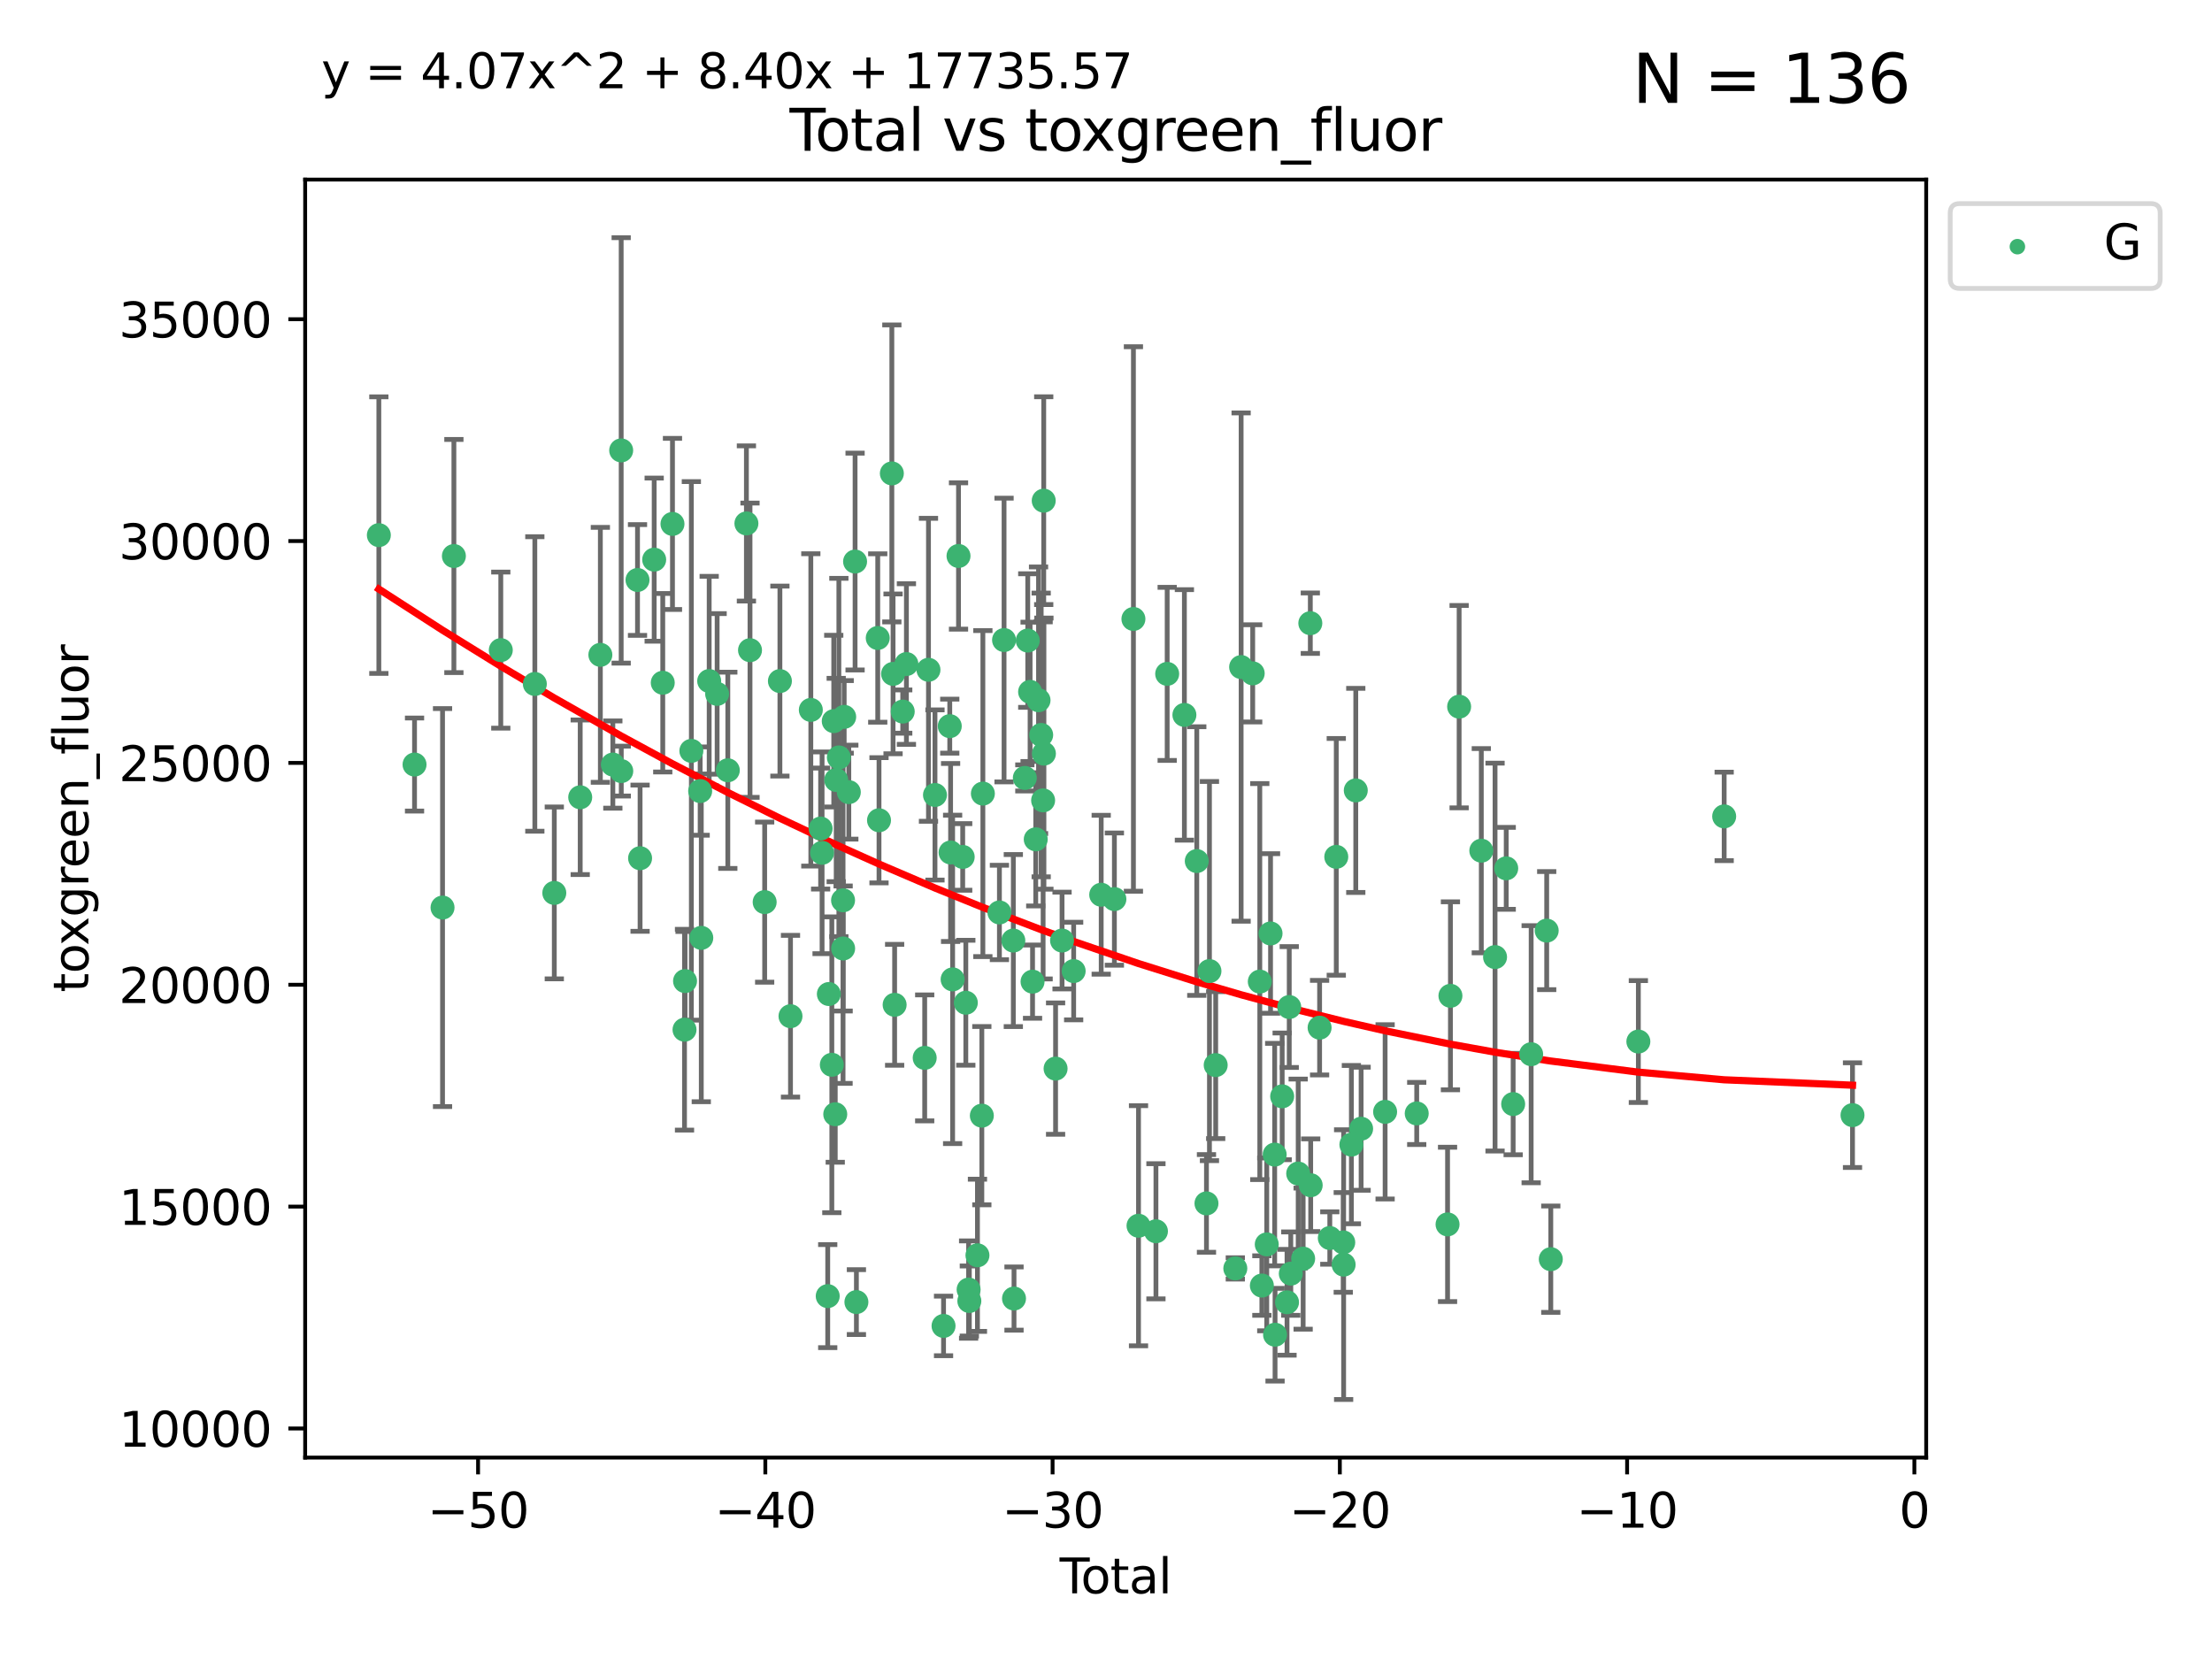 <?xml version="1.0" encoding="utf-8" standalone="no"?>
<!DOCTYPE svg PUBLIC "-//W3C//DTD SVG 1.1//EN"
  "http://www.w3.org/Graphics/SVG/1.1/DTD/svg11.dtd">
<svg xmlns:xlink="http://www.w3.org/1999/xlink" width="460.8pt" height="345.6pt" viewBox="0 0 460.8 345.6" xmlns="http://www.w3.org/2000/svg" version="1.1">
 <defs>
  <style type="text/css">*{stroke-linejoin: round; stroke-linecap: butt}</style>
 </defs>
 <g id="figure_1">
  <g id="patch_1">
   <path d="M 0 345.6 
L 460.8 345.6 
L 460.8 0 
L 0 0 
z
" style="fill: #ffffff"/>
  </g>
  <g id="axes_1">
   <g id="patch_2">
    <path d="M 63.571 303.64 
L 401.26 303.64 
L 401.26 37.411 
L 63.571 37.411 
z
" style="fill: #ffffff"/>
   </g>
   <g id="PathCollection_1">
    <defs>
     <path id="m18f47a0b1f" d="M 0 1.118 
C 0.297 1.118 0.581 1 0.791 0.791 
C 1 0.581 1.118 0.297 1.118 0 
C 1.118 -0.297 1 -0.581 0.791 -0.791 
C 0.581 -1 0.297 -1.118 0 -1.118 
C -0.297 -1.118 -0.581 -1 -0.791 -0.791 
C -1 -0.581 -1.118 -0.297 -1.118 0 
C -1.118 0.297 -1 0.581 -0.791 0.791 
C -0.581 1 -0.297 1.118 0 1.118 
z
" style="stroke: #3cb371"/>
    </defs>
    <g clip-path="url(#p15e306d22b)">
     <use xlink:href="#m18f47a0b1f" x="78.921" y="111.478" style="fill: #3cb371; stroke: #3cb371"/>
     <use xlink:href="#m18f47a0b1f" x="86.356" y="159.269" style="fill: #3cb371; stroke: #3cb371"/>
     <use xlink:href="#m18f47a0b1f" x="92.189" y="189.061" style="fill: #3cb371; stroke: #3cb371"/>
     <use xlink:href="#m18f47a0b1f" x="94.554" y="115.83" style="fill: #3cb371; stroke: #3cb371"/>
     <use xlink:href="#m18f47a0b1f" x="104.324" y="135.429" style="fill: #3cb371; stroke: #3cb371"/>
     <use xlink:href="#m18f47a0b1f" x="111.416" y="142.483" style="fill: #3cb371; stroke: #3cb371"/>
     <use xlink:href="#m18f47a0b1f" x="115.471" y="186.012" style="fill: #3cb371; stroke: #3cb371"/>
     <use xlink:href="#m18f47a0b1f" x="120.869" y="166.088" style="fill: #3cb371; stroke: #3cb371"/>
     <use xlink:href="#m18f47a0b1f" x="125.066" y="136.415" style="fill: #3cb371; stroke: #3cb371"/>
     <use xlink:href="#m18f47a0b1f" x="127.666" y="159.271" style="fill: #3cb371; stroke: #3cb371"/>
     <use xlink:href="#m18f47a0b1f" x="129.403" y="93.827" style="fill: #3cb371; stroke: #3cb371"/>
     <use xlink:href="#m18f47a0b1f" x="129.421" y="160.633" style="fill: #3cb371; stroke: #3cb371"/>
     <use xlink:href="#m18f47a0b1f" x="132.805" y="120.822" style="fill: #3cb371; stroke: #3cb371"/>
     <use xlink:href="#m18f47a0b1f" x="133.341" y="178.78" style="fill: #3cb371; stroke: #3cb371"/>
     <use xlink:href="#m18f47a0b1f" x="136.278" y="116.583" style="fill: #3cb371; stroke: #3cb371"/>
     <use xlink:href="#m18f47a0b1f" x="138.064" y="142.229" style="fill: #3cb371; stroke: #3cb371"/>
     <use xlink:href="#m18f47a0b1f" x="140.089" y="109.143" style="fill: #3cb371; stroke: #3cb371"/>
     <use xlink:href="#m18f47a0b1f" x="142.597" y="214.504" style="fill: #3cb371; stroke: #3cb371"/>
     <use xlink:href="#m18f47a0b1f" x="142.707" y="204.372" style="fill: #3cb371; stroke: #3cb371"/>
     <use xlink:href="#m18f47a0b1f" x="144.022" y="156.42" style="fill: #3cb371; stroke: #3cb371"/>
     <use xlink:href="#m18f47a0b1f" x="145.857" y="164.794" style="fill: #3cb371; stroke: #3cb371"/>
     <use xlink:href="#m18f47a0b1f" x="146.091" y="195.372" style="fill: #3cb371; stroke: #3cb371"/>
     <use xlink:href="#m18f47a0b1f" x="147.736" y="141.871" style="fill: #3cb371; stroke: #3cb371"/>
     <use xlink:href="#m18f47a0b1f" x="149.391" y="144.55" style="fill: #3cb371; stroke: #3cb371"/>
     <use xlink:href="#m18f47a0b1f" x="151.617" y="160.466" style="fill: #3cb371; stroke: #3cb371"/>
     <use xlink:href="#m18f47a0b1f" x="155.491" y="109.043" style="fill: #3cb371; stroke: #3cb371"/>
     <use xlink:href="#m18f47a0b1f" x="156.241" y="135.448" style="fill: #3cb371; stroke: #3cb371"/>
     <use xlink:href="#m18f47a0b1f" x="159.294" y="187.928" style="fill: #3cb371; stroke: #3cb371"/>
     <use xlink:href="#m18f47a0b1f" x="162.47" y="141.88" style="fill: #3cb371; stroke: #3cb371"/>
     <use xlink:href="#m18f47a0b1f" x="164.675" y="211.693" style="fill: #3cb371; stroke: #3cb371"/>
     <use xlink:href="#m18f47a0b1f" x="168.91" y="147.886" style="fill: #3cb371; stroke: #3cb371"/>
     <use xlink:href="#m18f47a0b1f" x="170.951" y="172.603" style="fill: #3cb371; stroke: #3cb371"/>
     <use xlink:href="#m18f47a0b1f" x="171.254" y="177.656" style="fill: #3cb371; stroke: #3cb371"/>
     <use xlink:href="#m18f47a0b1f" x="172.43" y="270.006" style="fill: #3cb371; stroke: #3cb371"/>
     <use xlink:href="#m18f47a0b1f" x="172.665" y="207.072" style="fill: #3cb371; stroke: #3cb371"/>
     <use xlink:href="#m18f47a0b1f" x="173.285" y="221.813" style="fill: #3cb371; stroke: #3cb371"/>
     <use xlink:href="#m18f47a0b1f" x="173.685" y="150.224" style="fill: #3cb371; stroke: #3cb371"/>
     <use xlink:href="#m18f47a0b1f" x="173.997" y="232.116" style="fill: #3cb371; stroke: #3cb371"/>
     <use xlink:href="#m18f47a0b1f" x="174.198" y="162.49" style="fill: #3cb371; stroke: #3cb371"/>
     <use xlink:href="#m18f47a0b1f" x="174.752" y="157.793" style="fill: #3cb371; stroke: #3cb371"/>
     <use xlink:href="#m18f47a0b1f" x="175.624" y="187.554" style="fill: #3cb371; stroke: #3cb371"/>
     <use xlink:href="#m18f47a0b1f" x="175.64" y="197.588" style="fill: #3cb371; stroke: #3cb371"/>
     <use xlink:href="#m18f47a0b1f" x="175.859" y="149.335" style="fill: #3cb371; stroke: #3cb371"/>
     <use xlink:href="#m18f47a0b1f" x="176.825" y="165.017" style="fill: #3cb371; stroke: #3cb371"/>
     <use xlink:href="#m18f47a0b1f" x="178.129" y="116.981" style="fill: #3cb371; stroke: #3cb371"/>
     <use xlink:href="#m18f47a0b1f" x="178.405" y="271.248" style="fill: #3cb371; stroke: #3cb371"/>
     <use xlink:href="#m18f47a0b1f" x="182.85" y="132.906" style="fill: #3cb371; stroke: #3cb371"/>
     <use xlink:href="#m18f47a0b1f" x="183.114" y="170.878" style="fill: #3cb371; stroke: #3cb371"/>
     <use xlink:href="#m18f47a0b1f" x="185.788" y="98.62" style="fill: #3cb371; stroke: #3cb371"/>
     <use xlink:href="#m18f47a0b1f" x="186.041" y="140.38" style="fill: #3cb371; stroke: #3cb371"/>
     <use xlink:href="#m18f47a0b1f" x="186.368" y="209.319" style="fill: #3cb371; stroke: #3cb371"/>
     <use xlink:href="#m18f47a0b1f" x="188.055" y="148.232" style="fill: #3cb371; stroke: #3cb371"/>
     <use xlink:href="#m18f47a0b1f" x="188.822" y="138.334" style="fill: #3cb371; stroke: #3cb371"/>
     <use xlink:href="#m18f47a0b1f" x="192.631" y="220.374" style="fill: #3cb371; stroke: #3cb371"/>
     <use xlink:href="#m18f47a0b1f" x="193.419" y="139.53" style="fill: #3cb371; stroke: #3cb371"/>
     <use xlink:href="#m18f47a0b1f" x="194.773" y="165.608" style="fill: #3cb371; stroke: #3cb371"/>
     <use xlink:href="#m18f47a0b1f" x="196.558" y="276.214" style="fill: #3cb371; stroke: #3cb371"/>
     <use xlink:href="#m18f47a0b1f" x="197.853" y="151.269" style="fill: #3cb371; stroke: #3cb371"/>
     <use xlink:href="#m18f47a0b1f" x="198.026" y="177.588" style="fill: #3cb371; stroke: #3cb371"/>
     <use xlink:href="#m18f47a0b1f" x="198.449" y="204.023" style="fill: #3cb371; stroke: #3cb371"/>
     <use xlink:href="#m18f47a0b1f" x="199.676" y="115.82" style="fill: #3cb371; stroke: #3cb371"/>
     <use xlink:href="#m18f47a0b1f" x="200.548" y="178.514" style="fill: #3cb371; stroke: #3cb371"/>
     <use xlink:href="#m18f47a0b1f" x="201.199" y="208.888" style="fill: #3cb371; stroke: #3cb371"/>
     <use xlink:href="#m18f47a0b1f" x="201.781" y="268.641" style="fill: #3cb371; stroke: #3cb371"/>
     <use xlink:href="#m18f47a0b1f" x="201.931" y="271.025" style="fill: #3cb371; stroke: #3cb371"/>
     <use xlink:href="#m18f47a0b1f" x="203.622" y="261.502" style="fill: #3cb371; stroke: #3cb371"/>
     <use xlink:href="#m18f47a0b1f" x="204.535" y="232.412" style="fill: #3cb371; stroke: #3cb371"/>
     <use xlink:href="#m18f47a0b1f" x="204.751" y="165.32" style="fill: #3cb371; stroke: #3cb371"/>
     <use xlink:href="#m18f47a0b1f" x="208.198" y="190.081" style="fill: #3cb371; stroke: #3cb371"/>
     <use xlink:href="#m18f47a0b1f" x="209.163" y="133.332" style="fill: #3cb371; stroke: #3cb371"/>
     <use xlink:href="#m18f47a0b1f" x="211.095" y="195.935" style="fill: #3cb371; stroke: #3cb371"/>
     <use xlink:href="#m18f47a0b1f" x="211.238" y="270.509" style="fill: #3cb371; stroke: #3cb371"/>
     <use xlink:href="#m18f47a0b1f" x="213.49" y="162.055" style="fill: #3cb371; stroke: #3cb371"/>
     <use xlink:href="#m18f47a0b1f" x="214.1" y="133.439" style="fill: #3cb371; stroke: #3cb371"/>
     <use xlink:href="#m18f47a0b1f" x="214.588" y="144.122" style="fill: #3cb371; stroke: #3cb371"/>
     <use xlink:href="#m18f47a0b1f" x="215.099" y="204.496" style="fill: #3cb371; stroke: #3cb371"/>
     <use xlink:href="#m18f47a0b1f" x="215.764" y="174.846" style="fill: #3cb371; stroke: #3cb371"/>
     <use xlink:href="#m18f47a0b1f" x="216.347" y="145.873" style="fill: #3cb371; stroke: #3cb371"/>
     <use xlink:href="#m18f47a0b1f" x="216.898" y="153.103" style="fill: #3cb371; stroke: #3cb371"/>
     <use xlink:href="#m18f47a0b1f" x="217.301" y="166.736" style="fill: #3cb371; stroke: #3cb371"/>
     <use xlink:href="#m18f47a0b1f" x="217.427" y="104.297" style="fill: #3cb371; stroke: #3cb371"/>
     <use xlink:href="#m18f47a0b1f" x="217.467" y="156.993" style="fill: #3cb371; stroke: #3cb371"/>
     <use xlink:href="#m18f47a0b1f" x="219.898" y="222.609" style="fill: #3cb371; stroke: #3cb371"/>
     <use xlink:href="#m18f47a0b1f" x="221.245" y="195.933" style="fill: #3cb371; stroke: #3cb371"/>
     <use xlink:href="#m18f47a0b1f" x="223.663" y="202.288" style="fill: #3cb371; stroke: #3cb371"/>
     <use xlink:href="#m18f47a0b1f" x="229.401" y="186.39" style="fill: #3cb371; stroke: #3cb371"/>
     <use xlink:href="#m18f47a0b1f" x="232.149" y="187.298" style="fill: #3cb371; stroke: #3cb371"/>
     <use xlink:href="#m18f47a0b1f" x="236.113" y="128.943" style="fill: #3cb371; stroke: #3cb371"/>
     <use xlink:href="#m18f47a0b1f" x="237.174" y="255.345" style="fill: #3cb371; stroke: #3cb371"/>
     <use xlink:href="#m18f47a0b1f" x="240.804" y="256.496" style="fill: #3cb371; stroke: #3cb371"/>
     <use xlink:href="#m18f47a0b1f" x="243.144" y="140.379" style="fill: #3cb371; stroke: #3cb371"/>
     <use xlink:href="#m18f47a0b1f" x="246.732" y="148.93" style="fill: #3cb371; stroke: #3cb371"/>
     <use xlink:href="#m18f47a0b1f" x="249.31" y="179.376" style="fill: #3cb371; stroke: #3cb371"/>
     <use xlink:href="#m18f47a0b1f" x="251.33" y="250.691" style="fill: #3cb371; stroke: #3cb371"/>
     <use xlink:href="#m18f47a0b1f" x="251.952" y="202.293" style="fill: #3cb371; stroke: #3cb371"/>
     <use xlink:href="#m18f47a0b1f" x="253.251" y="221.881" style="fill: #3cb371; stroke: #3cb371"/>
     <use xlink:href="#m18f47a0b1f" x="257.337" y="264.234" style="fill: #3cb371; stroke: #3cb371"/>
     <use xlink:href="#m18f47a0b1f" x="258.549" y="138.961" style="fill: #3cb371; stroke: #3cb371"/>
     <use xlink:href="#m18f47a0b1f" x="260.961" y="140.274" style="fill: #3cb371; stroke: #3cb371"/>
     <use xlink:href="#m18f47a0b1f" x="262.439" y="204.483" style="fill: #3cb371; stroke: #3cb371"/>
     <use xlink:href="#m18f47a0b1f" x="262.869" y="267.807" style="fill: #3cb371; stroke: #3cb371"/>
     <use xlink:href="#m18f47a0b1f" x="263.889" y="259.228" style="fill: #3cb371; stroke: #3cb371"/>
     <use xlink:href="#m18f47a0b1f" x="264.678" y="194.458" style="fill: #3cb371; stroke: #3cb371"/>
     <use xlink:href="#m18f47a0b1f" x="265.538" y="240.525" style="fill: #3cb371; stroke: #3cb371"/>
     <use xlink:href="#m18f47a0b1f" x="265.618" y="278.045" style="fill: #3cb371; stroke: #3cb371"/>
     <use xlink:href="#m18f47a0b1f" x="267.099" y="228.388" style="fill: #3cb371; stroke: #3cb371"/>
     <use xlink:href="#m18f47a0b1f" x="268.111" y="271.288" style="fill: #3cb371; stroke: #3cb371"/>
     <use xlink:href="#m18f47a0b1f" x="268.573" y="209.783" style="fill: #3cb371; stroke: #3cb371"/>
     <use xlink:href="#m18f47a0b1f" x="268.897" y="265.322" style="fill: #3cb371; stroke: #3cb371"/>
     <use xlink:href="#m18f47a0b1f" x="270.439" y="244.471" style="fill: #3cb371; stroke: #3cb371"/>
     <use xlink:href="#m18f47a0b1f" x="271.469" y="262.196" style="fill: #3cb371; stroke: #3cb371"/>
     <use xlink:href="#m18f47a0b1f" x="272.964" y="129.824" style="fill: #3cb371; stroke: #3cb371"/>
     <use xlink:href="#m18f47a0b1f" x="273.041" y="246.905" style="fill: #3cb371; stroke: #3cb371"/>
     <use xlink:href="#m18f47a0b1f" x="274.897" y="214.08" style="fill: #3cb371; stroke: #3cb371"/>
     <use xlink:href="#m18f47a0b1f" x="277.023" y="257.903" style="fill: #3cb371; stroke: #3cb371"/>
     <use xlink:href="#m18f47a0b1f" x="278.37" y="178.497" style="fill: #3cb371; stroke: #3cb371"/>
     <use xlink:href="#m18f47a0b1f" x="279.824" y="258.819" style="fill: #3cb371; stroke: #3cb371"/>
     <use xlink:href="#m18f47a0b1f" x="279.903" y="263.445" style="fill: #3cb371; stroke: #3cb371"/>
     <use xlink:href="#m18f47a0b1f" x="281.518" y="238.444" style="fill: #3cb371; stroke: #3cb371"/>
     <use xlink:href="#m18f47a0b1f" x="282.434" y="164.657" style="fill: #3cb371; stroke: #3cb371"/>
     <use xlink:href="#m18f47a0b1f" x="283.546" y="235.131" style="fill: #3cb371; stroke: #3cb371"/>
     <use xlink:href="#m18f47a0b1f" x="288.545" y="231.62" style="fill: #3cb371; stroke: #3cb371"/>
     <use xlink:href="#m18f47a0b1f" x="295.129" y="231.95" style="fill: #3cb371; stroke: #3cb371"/>
     <use xlink:href="#m18f47a0b1f" x="301.552" y="255.064" style="fill: #3cb371; stroke: #3cb371"/>
     <use xlink:href="#m18f47a0b1f" x="302.152" y="207.446" style="fill: #3cb371; stroke: #3cb371"/>
     <use xlink:href="#m18f47a0b1f" x="303.964" y="147.209" style="fill: #3cb371; stroke: #3cb371"/>
     <use xlink:href="#m18f47a0b1f" x="308.583" y="177.213" style="fill: #3cb371; stroke: #3cb371"/>
     <use xlink:href="#m18f47a0b1f" x="311.446" y="199.375" style="fill: #3cb371; stroke: #3cb371"/>
     <use xlink:href="#m18f47a0b1f" x="313.774" y="180.891" style="fill: #3cb371; stroke: #3cb371"/>
     <use xlink:href="#m18f47a0b1f" x="315.219" y="229.996" style="fill: #3cb371; stroke: #3cb371"/>
     <use xlink:href="#m18f47a0b1f" x="318.968" y="219.609" style="fill: #3cb371; stroke: #3cb371"/>
     <use xlink:href="#m18f47a0b1f" x="322.205" y="193.864" style="fill: #3cb371; stroke: #3cb371"/>
     <use xlink:href="#m18f47a0b1f" x="323.059" y="262.309" style="fill: #3cb371; stroke: #3cb371"/>
     <use xlink:href="#m18f47a0b1f" x="341.301" y="216.974" style="fill: #3cb371; stroke: #3cb371"/>
     <use xlink:href="#m18f47a0b1f" x="359.176" y="170.069" style="fill: #3cb371; stroke: #3cb371"/>
     <use xlink:href="#m18f47a0b1f" x="385.911" y="232.303" style="fill: #3cb371; stroke: #3cb371"/>
    </g>
   </g>
   <g id="matplotlib.axis_1">
    <g id="xtick_1">
     <g id="line2d_1">
      <defs>
       <path id="m1416c09036" d="M 0 0 
L 0 3.5 
" style="stroke: #000000; stroke-width: 0.8"/>
      </defs>
      <g>
       <use xlink:href="#m1416c09036" x="99.59" y="303.64" style="stroke: #000000; stroke-width: 0.8"/>
      </g>
     </g>
     <g id="text_1">
      <!-- −50 -->
      <g transform="translate(89.038 318.238)scale(0.1 -0.1)">
       <defs>
        <path id="DejaVuSans-2212" d="M 678 2272 
L 4684 2272 
L 4684 1741 
L 678 1741 
L 678 2272 
z
" transform="scale(0.016)"/>
        <path id="DejaVuSans-35" d="M 691 4666 
L 3169 4666 
L 3169 4134 
L 1269 4134 
L 1269 2991 
Q 1406 3038 1543 3061 
Q 1681 3084 1819 3084 
Q 2600 3084 3056 2656 
Q 3513 2228 3513 1497 
Q 3513 744 3044 326 
Q 2575 -91 1722 -91 
Q 1428 -91 1123 -41 
Q 819 9 494 109 
L 494 744 
Q 775 591 1075 516 
Q 1375 441 1709 441 
Q 2250 441 2565 725 
Q 2881 1009 2881 1497 
Q 2881 1984 2565 2268 
Q 2250 2553 1709 2553 
Q 1456 2553 1204 2497 
Q 953 2441 691 2322 
L 691 4666 
z
" transform="scale(0.016)"/>
        <path id="DejaVuSans-30" d="M 2034 4250 
Q 1547 4250 1301 3770 
Q 1056 3291 1056 2328 
Q 1056 1369 1301 889 
Q 1547 409 2034 409 
Q 2525 409 2770 889 
Q 3016 1369 3016 2328 
Q 3016 3291 2770 3770 
Q 2525 4250 2034 4250 
z
M 2034 4750 
Q 2819 4750 3233 4129 
Q 3647 3509 3647 2328 
Q 3647 1150 3233 529 
Q 2819 -91 2034 -91 
Q 1250 -91 836 529 
Q 422 1150 422 2328 
Q 422 3509 836 4129 
Q 1250 4750 2034 4750 
z
" transform="scale(0.016)"/>
       </defs>
       <use xlink:href="#DejaVuSans-2212"/>
       <use xlink:href="#DejaVuSans-35" x="83.789"/>
       <use xlink:href="#DejaVuSans-30" x="147.412"/>
      </g>
     </g>
    </g>
    <g id="xtick_2">
     <g id="line2d_2">
      <g>
       <use xlink:href="#m1416c09036" x="159.431" y="303.64" style="stroke: #000000; stroke-width: 0.8"/>
      </g>
     </g>
     <g id="text_2">
      <!-- −40 -->
      <g transform="translate(148.879 318.238)scale(0.1 -0.1)">
       <defs>
        <path id="DejaVuSans-34" d="M 2419 4116 
L 825 1625 
L 2419 1625 
L 2419 4116 
z
M 2253 4666 
L 3047 4666 
L 3047 1625 
L 3713 1625 
L 3713 1100 
L 3047 1100 
L 3047 0 
L 2419 0 
L 2419 1100 
L 313 1100 
L 313 1709 
L 2253 4666 
z
" transform="scale(0.016)"/>
       </defs>
       <use xlink:href="#DejaVuSans-2212"/>
       <use xlink:href="#DejaVuSans-34" x="83.789"/>
       <use xlink:href="#DejaVuSans-30" x="147.412"/>
      </g>
     </g>
    </g>
    <g id="xtick_3">
     <g id="line2d_3">
      <g>
       <use xlink:href="#m1416c09036" x="219.273" y="303.64" style="stroke: #000000; stroke-width: 0.8"/>
      </g>
     </g>
     <g id="text_3">
      <!-- −30 -->
      <g transform="translate(208.72 318.238)scale(0.1 -0.1)">
       <defs>
        <path id="DejaVuSans-33" d="M 2597 2516 
Q 3050 2419 3304 2112 
Q 3559 1806 3559 1356 
Q 3559 666 3084 287 
Q 2609 -91 1734 -91 
Q 1441 -91 1130 -33 
Q 819 25 488 141 
L 488 750 
Q 750 597 1062 519 
Q 1375 441 1716 441 
Q 2309 441 2620 675 
Q 2931 909 2931 1356 
Q 2931 1769 2642 2001 
Q 2353 2234 1838 2234 
L 1294 2234 
L 1294 2753 
L 1863 2753 
Q 2328 2753 2575 2939 
Q 2822 3125 2822 3475 
Q 2822 3834 2567 4026 
Q 2313 4219 1838 4219 
Q 1578 4219 1281 4162 
Q 984 4106 628 3988 
L 628 4550 
Q 988 4650 1302 4700 
Q 1616 4750 1894 4750 
Q 2613 4750 3031 4423 
Q 3450 4097 3450 3541 
Q 3450 3153 3228 2886 
Q 3006 2619 2597 2516 
z
" transform="scale(0.016)"/>
       </defs>
       <use xlink:href="#DejaVuSans-2212"/>
       <use xlink:href="#DejaVuSans-33" x="83.789"/>
       <use xlink:href="#DejaVuSans-30" x="147.412"/>
      </g>
     </g>
    </g>
    <g id="xtick_4">
     <g id="line2d_4">
      <g>
       <use xlink:href="#m1416c09036" x="279.114" y="303.64" style="stroke: #000000; stroke-width: 0.8"/>
      </g>
     </g>
     <g id="text_4">
      <!-- −20 -->
      <g transform="translate(268.562 318.238)scale(0.1 -0.1)">
       <defs>
        <path id="DejaVuSans-32" d="M 1228 531 
L 3431 531 
L 3431 0 
L 469 0 
L 469 531 
Q 828 903 1448 1529 
Q 2069 2156 2228 2338 
Q 2531 2678 2651 2914 
Q 2772 3150 2772 3378 
Q 2772 3750 2511 3984 
Q 2250 4219 1831 4219 
Q 1534 4219 1204 4116 
Q 875 4013 500 3803 
L 500 4441 
Q 881 4594 1212 4672 
Q 1544 4750 1819 4750 
Q 2544 4750 2975 4387 
Q 3406 4025 3406 3419 
Q 3406 3131 3298 2873 
Q 3191 2616 2906 2266 
Q 2828 2175 2409 1742 
Q 1991 1309 1228 531 
z
" transform="scale(0.016)"/>
       </defs>
       <use xlink:href="#DejaVuSans-2212"/>
       <use xlink:href="#DejaVuSans-32" x="83.789"/>
       <use xlink:href="#DejaVuSans-30" x="147.412"/>
      </g>
     </g>
    </g>
    <g id="xtick_5">
     <g id="line2d_5">
      <g>
       <use xlink:href="#m1416c09036" x="338.956" y="303.64" style="stroke: #000000; stroke-width: 0.8"/>
      </g>
     </g>
     <g id="text_5">
      <!-- −10 -->
      <g transform="translate(328.403 318.238)scale(0.1 -0.1)">
       <defs>
        <path id="DejaVuSans-31" d="M 794 531 
L 1825 531 
L 1825 4091 
L 703 3866 
L 703 4441 
L 1819 4666 
L 2450 4666 
L 2450 531 
L 3481 531 
L 3481 0 
L 794 0 
L 794 531 
z
" transform="scale(0.016)"/>
       </defs>
       <use xlink:href="#DejaVuSans-2212"/>
       <use xlink:href="#DejaVuSans-31" x="83.789"/>
       <use xlink:href="#DejaVuSans-30" x="147.412"/>
      </g>
     </g>
    </g>
    <g id="xtick_6">
     <g id="line2d_6">
      <g>
       <use xlink:href="#m1416c09036" x="398.797" y="303.64" style="stroke: #000000; stroke-width: 0.8"/>
      </g>
     </g>
     <g id="text_6">
      <!-- 0 -->
      <g transform="translate(395.616 318.238)scale(0.1 -0.1)">
       <use xlink:href="#DejaVuSans-30"/>
      </g>
     </g>
    </g>
    <g id="text_7">
     <!-- Total -->
     <g transform="translate(220.739 331.917)scale(0.1 -0.1)">
      <defs>
       <path id="DejaVuSans-54" d="M -19 4666 
L 3928 4666 
L 3928 4134 
L 2272 4134 
L 2272 0 
L 1638 0 
L 1638 4134 
L -19 4134 
L -19 4666 
z
" transform="scale(0.016)"/>
       <path id="DejaVuSans-6f" d="M 1959 3097 
Q 1497 3097 1228 2736 
Q 959 2375 959 1747 
Q 959 1119 1226 758 
Q 1494 397 1959 397 
Q 2419 397 2687 759 
Q 2956 1122 2956 1747 
Q 2956 2369 2687 2733 
Q 2419 3097 1959 3097 
z
M 1959 3584 
Q 2709 3584 3137 3096 
Q 3566 2609 3566 1747 
Q 3566 888 3137 398 
Q 2709 -91 1959 -91 
Q 1206 -91 779 398 
Q 353 888 353 1747 
Q 353 2609 779 3096 
Q 1206 3584 1959 3584 
z
" transform="scale(0.016)"/>
       <path id="DejaVuSans-74" d="M 1172 4494 
L 1172 3500 
L 2356 3500 
L 2356 3053 
L 1172 3053 
L 1172 1153 
Q 1172 725 1289 603 
Q 1406 481 1766 481 
L 2356 481 
L 2356 0 
L 1766 0 
Q 1100 0 847 248 
Q 594 497 594 1153 
L 594 3053 
L 172 3053 
L 172 3500 
L 594 3500 
L 594 4494 
L 1172 4494 
z
" transform="scale(0.016)"/>
       <path id="DejaVuSans-61" d="M 2194 1759 
Q 1497 1759 1228 1600 
Q 959 1441 959 1056 
Q 959 750 1161 570 
Q 1363 391 1709 391 
Q 2188 391 2477 730 
Q 2766 1069 2766 1631 
L 2766 1759 
L 2194 1759 
z
M 3341 1997 
L 3341 0 
L 2766 0 
L 2766 531 
Q 2569 213 2275 61 
Q 1981 -91 1556 -91 
Q 1019 -91 701 211 
Q 384 513 384 1019 
Q 384 1609 779 1909 
Q 1175 2209 1959 2209 
L 2766 2209 
L 2766 2266 
Q 2766 2663 2505 2880 
Q 2244 3097 1772 3097 
Q 1472 3097 1187 3025 
Q 903 2953 641 2809 
L 641 3341 
Q 956 3463 1253 3523 
Q 1550 3584 1831 3584 
Q 2591 3584 2966 3190 
Q 3341 2797 3341 1997 
z
" transform="scale(0.016)"/>
       <path id="DejaVuSans-6c" d="M 603 4863 
L 1178 4863 
L 1178 0 
L 603 0 
L 603 4863 
z
" transform="scale(0.016)"/>
      </defs>
      <use xlink:href="#DejaVuSans-54"/>
      <use xlink:href="#DejaVuSans-6f" x="44.084"/>
      <use xlink:href="#DejaVuSans-74" x="105.266"/>
      <use xlink:href="#DejaVuSans-61" x="144.475"/>
      <use xlink:href="#DejaVuSans-6c" x="205.754"/>
     </g>
    </g>
   </g>
   <g id="matplotlib.axis_2">
    <g id="ytick_1">
     <g id="line2d_7">
      <defs>
       <path id="m1b665306d0" d="M 0 0 
L -3.5 0 
" style="stroke: #000000; stroke-width: 0.8"/>
      </defs>
      <g>
       <use xlink:href="#m1b665306d0" x="63.571" y="297.578" style="stroke: #000000; stroke-width: 0.8"/>
      </g>
     </g>
     <g id="text_8">
      <!-- 10000 -->
      <g transform="translate(24.759 301.378)scale(0.1 -0.1)">
       <use xlink:href="#DejaVuSans-31"/>
       <use xlink:href="#DejaVuSans-30" x="63.623"/>
       <use xlink:href="#DejaVuSans-30" x="127.246"/>
       <use xlink:href="#DejaVuSans-30" x="190.869"/>
       <use xlink:href="#DejaVuSans-30" x="254.492"/>
      </g>
     </g>
    </g>
    <g id="ytick_2">
     <g id="line2d_8">
      <g>
       <use xlink:href="#m1b665306d0" x="63.571" y="251.361" style="stroke: #000000; stroke-width: 0.8"/>
      </g>
     </g>
     <g id="text_9">
      <!-- 15000 -->
      <g transform="translate(24.759 255.161)scale(0.1 -0.1)">
       <use xlink:href="#DejaVuSans-31"/>
       <use xlink:href="#DejaVuSans-35" x="63.623"/>
       <use xlink:href="#DejaVuSans-30" x="127.246"/>
       <use xlink:href="#DejaVuSans-30" x="190.869"/>
       <use xlink:href="#DejaVuSans-30" x="254.492"/>
      </g>
     </g>
    </g>
    <g id="ytick_3">
     <g id="line2d_9">
      <g>
       <use xlink:href="#m1b665306d0" x="63.571" y="205.145" style="stroke: #000000; stroke-width: 0.8"/>
      </g>
     </g>
     <g id="text_10">
      <!-- 20000 -->
      <g transform="translate(24.759 208.944)scale(0.1 -0.1)">
       <use xlink:href="#DejaVuSans-32"/>
       <use xlink:href="#DejaVuSans-30" x="63.623"/>
       <use xlink:href="#DejaVuSans-30" x="127.246"/>
       <use xlink:href="#DejaVuSans-30" x="190.869"/>
       <use xlink:href="#DejaVuSans-30" x="254.492"/>
      </g>
     </g>
    </g>
    <g id="ytick_4">
     <g id="line2d_10">
      <g>
       <use xlink:href="#m1b665306d0" x="63.571" y="158.928" style="stroke: #000000; stroke-width: 0.8"/>
      </g>
     </g>
     <g id="text_11">
      <!-- 25000 -->
      <g transform="translate(24.759 162.727)scale(0.1 -0.1)">
       <use xlink:href="#DejaVuSans-32"/>
       <use xlink:href="#DejaVuSans-35" x="63.623"/>
       <use xlink:href="#DejaVuSans-30" x="127.246"/>
       <use xlink:href="#DejaVuSans-30" x="190.869"/>
       <use xlink:href="#DejaVuSans-30" x="254.492"/>
      </g>
     </g>
    </g>
    <g id="ytick_5">
     <g id="line2d_11">
      <g>
       <use xlink:href="#m1b665306d0" x="63.571" y="112.711" style="stroke: #000000; stroke-width: 0.8"/>
      </g>
     </g>
     <g id="text_12">
      <!-- 30000 -->
      <g transform="translate(24.759 116.51)scale(0.1 -0.1)">
       <use xlink:href="#DejaVuSans-33"/>
       <use xlink:href="#DejaVuSans-30" x="63.623"/>
       <use xlink:href="#DejaVuSans-30" x="127.246"/>
       <use xlink:href="#DejaVuSans-30" x="190.869"/>
       <use xlink:href="#DejaVuSans-30" x="254.492"/>
      </g>
     </g>
    </g>
    <g id="ytick_6">
     <g id="line2d_12">
      <g>
       <use xlink:href="#m1b665306d0" x="63.571" y="66.494" style="stroke: #000000; stroke-width: 0.8"/>
      </g>
     </g>
     <g id="text_13">
      <!-- 35000 -->
      <g transform="translate(24.759 70.293)scale(0.1 -0.1)">
       <use xlink:href="#DejaVuSans-33"/>
       <use xlink:href="#DejaVuSans-35" x="63.623"/>
       <use xlink:href="#DejaVuSans-30" x="127.246"/>
       <use xlink:href="#DejaVuSans-30" x="190.869"/>
       <use xlink:href="#DejaVuSans-30" x="254.492"/>
      </g>
     </g>
    </g>
    <g id="text_14">
     <!-- toxgreen_fluor -->
     <g transform="translate(18.401 206.72)rotate(-90)scale(0.1 -0.1)">
      <defs>
       <path id="DejaVuSans-78" d="M 3513 3500 
L 2247 1797 
L 3578 0 
L 2900 0 
L 1881 1375 
L 863 0 
L 184 0 
L 1544 1831 
L 300 3500 
L 978 3500 
L 1906 2253 
L 2834 3500 
L 3513 3500 
z
" transform="scale(0.016)"/>
       <path id="DejaVuSans-67" d="M 2906 1791 
Q 2906 2416 2648 2759 
Q 2391 3103 1925 3103 
Q 1463 3103 1205 2759 
Q 947 2416 947 1791 
Q 947 1169 1205 825 
Q 1463 481 1925 481 
Q 2391 481 2648 825 
Q 2906 1169 2906 1791 
z
M 3481 434 
Q 3481 -459 3084 -895 
Q 2688 -1331 1869 -1331 
Q 1566 -1331 1297 -1286 
Q 1028 -1241 775 -1147 
L 775 -588 
Q 1028 -725 1275 -790 
Q 1522 -856 1778 -856 
Q 2344 -856 2625 -561 
Q 2906 -266 2906 331 
L 2906 616 
Q 2728 306 2450 153 
Q 2172 0 1784 0 
Q 1141 0 747 490 
Q 353 981 353 1791 
Q 353 2603 747 3093 
Q 1141 3584 1784 3584 
Q 2172 3584 2450 3431 
Q 2728 3278 2906 2969 
L 2906 3500 
L 3481 3500 
L 3481 434 
z
" transform="scale(0.016)"/>
       <path id="DejaVuSans-72" d="M 2631 2963 
Q 2534 3019 2420 3045 
Q 2306 3072 2169 3072 
Q 1681 3072 1420 2755 
Q 1159 2438 1159 1844 
L 1159 0 
L 581 0 
L 581 3500 
L 1159 3500 
L 1159 2956 
Q 1341 3275 1631 3429 
Q 1922 3584 2338 3584 
Q 2397 3584 2469 3576 
Q 2541 3569 2628 3553 
L 2631 2963 
z
" transform="scale(0.016)"/>
       <path id="DejaVuSans-65" d="M 3597 1894 
L 3597 1613 
L 953 1613 
Q 991 1019 1311 708 
Q 1631 397 2203 397 
Q 2534 397 2845 478 
Q 3156 559 3463 722 
L 3463 178 
Q 3153 47 2828 -22 
Q 2503 -91 2169 -91 
Q 1331 -91 842 396 
Q 353 884 353 1716 
Q 353 2575 817 3079 
Q 1281 3584 2069 3584 
Q 2775 3584 3186 3129 
Q 3597 2675 3597 1894 
z
M 3022 2063 
Q 3016 2534 2758 2815 
Q 2500 3097 2075 3097 
Q 1594 3097 1305 2825 
Q 1016 2553 972 2059 
L 3022 2063 
z
" transform="scale(0.016)"/>
       <path id="DejaVuSans-6e" d="M 3513 2113 
L 3513 0 
L 2938 0 
L 2938 2094 
Q 2938 2591 2744 2837 
Q 2550 3084 2163 3084 
Q 1697 3084 1428 2787 
Q 1159 2491 1159 1978 
L 1159 0 
L 581 0 
L 581 3500 
L 1159 3500 
L 1159 2956 
Q 1366 3272 1645 3428 
Q 1925 3584 2291 3584 
Q 2894 3584 3203 3211 
Q 3513 2838 3513 2113 
z
" transform="scale(0.016)"/>
       <path id="DejaVuSans-5f" d="M 3263 -1063 
L 3263 -1509 
L -63 -1509 
L -63 -1063 
L 3263 -1063 
z
" transform="scale(0.016)"/>
       <path id="DejaVuSans-66" d="M 2375 4863 
L 2375 4384 
L 1825 4384 
Q 1516 4384 1395 4259 
Q 1275 4134 1275 3809 
L 1275 3500 
L 2222 3500 
L 2222 3053 
L 1275 3053 
L 1275 0 
L 697 0 
L 697 3053 
L 147 3053 
L 147 3500 
L 697 3500 
L 697 3744 
Q 697 4328 969 4595 
Q 1241 4863 1831 4863 
L 2375 4863 
z
" transform="scale(0.016)"/>
       <path id="DejaVuSans-75" d="M 544 1381 
L 544 3500 
L 1119 3500 
L 1119 1403 
Q 1119 906 1312 657 
Q 1506 409 1894 409 
Q 2359 409 2629 706 
Q 2900 1003 2900 1516 
L 2900 3500 
L 3475 3500 
L 3475 0 
L 2900 0 
L 2900 538 
Q 2691 219 2414 64 
Q 2138 -91 1772 -91 
Q 1169 -91 856 284 
Q 544 659 544 1381 
z
M 1991 3584 
L 1991 3584 
z
" transform="scale(0.016)"/>
      </defs>
      <use xlink:href="#DejaVuSans-74"/>
      <use xlink:href="#DejaVuSans-6f" x="39.209"/>
      <use xlink:href="#DejaVuSans-78" x="97.266"/>
      <use xlink:href="#DejaVuSans-67" x="156.445"/>
      <use xlink:href="#DejaVuSans-72" x="219.922"/>
      <use xlink:href="#DejaVuSans-65" x="258.785"/>
      <use xlink:href="#DejaVuSans-65" x="320.309"/>
      <use xlink:href="#DejaVuSans-6e" x="381.832"/>
      <use xlink:href="#DejaVuSans-5f" x="445.211"/>
      <use xlink:href="#DejaVuSans-66" x="495.211"/>
      <use xlink:href="#DejaVuSans-6c" x="530.416"/>
      <use xlink:href="#DejaVuSans-75" x="558.199"/>
      <use xlink:href="#DejaVuSans-6f" x="621.578"/>
      <use xlink:href="#DejaVuSans-72" x="682.76"/>
     </g>
    </g>
   </g>
   <g id="LineCollection_1">
    <path d="M 78.921 140.289 
L 78.921 82.667 
" clip-path="url(#p15e306d22b)" style="fill: none; stroke: #696969"/>
    <path d="M 86.356 168.96 
L 86.356 149.579 
" clip-path="url(#p15e306d22b)" style="fill: none; stroke: #696969"/>
    <path d="M 92.189 230.516 
L 92.189 147.607 
" clip-path="url(#p15e306d22b)" style="fill: none; stroke: #696969"/>
    <path d="M 94.554 140.114 
L 94.554 91.546 
" clip-path="url(#p15e306d22b)" style="fill: none; stroke: #696969"/>
    <path d="M 104.324 151.686 
L 104.324 119.173 
" clip-path="url(#p15e306d22b)" style="fill: none; stroke: #696969"/>
    <path d="M 111.416 173.155 
L 111.416 111.81 
" clip-path="url(#p15e306d22b)" style="fill: none; stroke: #696969"/>
    <path d="M 115.471 203.913 
L 115.471 168.111 
" clip-path="url(#p15e306d22b)" style="fill: none; stroke: #696969"/>
    <path d="M 120.869 182.189 
L 120.869 149.988 
" clip-path="url(#p15e306d22b)" style="fill: none; stroke: #696969"/>
    <path d="M 125.066 162.972 
L 125.066 109.859 
" clip-path="url(#p15e306d22b)" style="fill: none; stroke: #696969"/>
    <path d="M 127.666 168.358 
L 127.666 150.185 
" clip-path="url(#p15e306d22b)" style="fill: none; stroke: #696969"/>
    <path d="M 129.403 138.142 
L 129.403 49.513 
" clip-path="url(#p15e306d22b)" style="fill: none; stroke: #696969"/>
    <path d="M 129.421 165.827 
L 129.421 155.439 
" clip-path="url(#p15e306d22b)" style="fill: none; stroke: #696969"/>
    <path d="M 132.805 132.359 
L 132.805 109.286 
" clip-path="url(#p15e306d22b)" style="fill: none; stroke: #696969"/>
    <path d="M 133.341 194.012 
L 133.341 163.549 
" clip-path="url(#p15e306d22b)" style="fill: none; stroke: #696969"/>
    <path d="M 136.278 133.575 
L 136.278 99.591 
" clip-path="url(#p15e306d22b)" style="fill: none; stroke: #696969"/>
    <path d="M 138.064 160.821 
L 138.064 123.638 
" clip-path="url(#p15e306d22b)" style="fill: none; stroke: #696969"/>
    <path d="M 140.089 126.965 
L 140.089 91.321 
" clip-path="url(#p15e306d22b)" style="fill: none; stroke: #696969"/>
    <path d="M 142.597 235.417 
L 142.597 193.591 
" clip-path="url(#p15e306d22b)" style="fill: none; stroke: #696969"/>
    <path d="M 142.707 214.701 
L 142.707 194.043 
" clip-path="url(#p15e306d22b)" style="fill: none; stroke: #696969"/>
    <path d="M 144.022 212.513 
L 144.022 100.328 
" clip-path="url(#p15e306d22b)" style="fill: none; stroke: #696969"/>
    <path d="M 145.857 173.989 
L 145.857 155.599 
" clip-path="url(#p15e306d22b)" style="fill: none; stroke: #696969"/>
    <path d="M 146.091 229.508 
L 146.091 161.236 
" clip-path="url(#p15e306d22b)" style="fill: none; stroke: #696969"/>
    <path d="M 147.736 163.678 
L 147.736 120.063 
" clip-path="url(#p15e306d22b)" style="fill: none; stroke: #696969"/>
    <path d="M 149.391 161.271 
L 149.391 127.829 
" clip-path="url(#p15e306d22b)" style="fill: none; stroke: #696969"/>
    <path d="M 151.617 180.907 
L 151.617 140.024 
" clip-path="url(#p15e306d22b)" style="fill: none; stroke: #696969"/>
    <path d="M 155.491 125.205 
L 155.491 92.88 
" clip-path="url(#p15e306d22b)" style="fill: none; stroke: #696969"/>
    <path d="M 156.241 166.099 
L 156.241 104.796 
" clip-path="url(#p15e306d22b)" style="fill: none; stroke: #696969"/>
    <path d="M 159.294 204.606 
L 159.294 171.249 
" clip-path="url(#p15e306d22b)" style="fill: none; stroke: #696969"/>
    <path d="M 162.47 161.667 
L 162.47 122.093 
" clip-path="url(#p15e306d22b)" style="fill: none; stroke: #696969"/>
    <path d="M 164.675 228.538 
L 164.675 194.849 
" clip-path="url(#p15e306d22b)" style="fill: none; stroke: #696969"/>
    <path d="M 168.91 180.42 
L 168.91 115.351 
" clip-path="url(#p15e306d22b)" style="fill: none; stroke: #696969"/>
    <path d="M 170.951 185.204 
L 170.951 160.003 
" clip-path="url(#p15e306d22b)" style="fill: none; stroke: #696969"/>
    <path d="M 171.254 198.67 
L 171.254 156.642 
" clip-path="url(#p15e306d22b)" style="fill: none; stroke: #696969"/>
    <path d="M 172.43 280.742 
L 172.43 259.27 
" clip-path="url(#p15e306d22b)" style="fill: none; stroke: #696969"/>
    <path d="M 172.665 207.703 
L 172.665 206.441 
" clip-path="url(#p15e306d22b)" style="fill: none; stroke: #696969"/>
    <path d="M 173.285 252.626 
L 173.285 190.999 
" clip-path="url(#p15e306d22b)" style="fill: none; stroke: #696969"/>
    <path d="M 173.685 168.106 
L 173.685 132.342 
" clip-path="url(#p15e306d22b)" style="fill: none; stroke: #696969"/>
    <path d="M 173.997 242.12 
L 173.997 222.112 
" clip-path="url(#p15e306d22b)" style="fill: none; stroke: #696969"/>
    <path d="M 174.198 183.67 
L 174.198 141.311 
" clip-path="url(#p15e306d22b)" style="fill: none; stroke: #696969"/>
    <path d="M 174.752 195.112 
L 174.752 120.474 
" clip-path="url(#p15e306d22b)" style="fill: none; stroke: #696969"/>
    <path d="M 175.624 225.687 
L 175.624 149.422 
" clip-path="url(#p15e306d22b)" style="fill: none; stroke: #696969"/>
    <path d="M 175.64 210.61 
L 175.64 184.566 
" clip-path="url(#p15e306d22b)" style="fill: none; stroke: #696969"/>
    <path d="M 175.859 156.892 
L 175.859 141.779 
" clip-path="url(#p15e306d22b)" style="fill: none; stroke: #696969"/>
    <path d="M 176.825 174.802 
L 176.825 155.232 
" clip-path="url(#p15e306d22b)" style="fill: none; stroke: #696969"/>
    <path d="M 178.129 139.568 
L 178.129 94.395 
" clip-path="url(#p15e306d22b)" style="fill: none; stroke: #696969"/>
    <path d="M 178.405 278.003 
L 178.405 264.493 
" clip-path="url(#p15e306d22b)" style="fill: none; stroke: #696969"/>
    <path d="M 182.85 150.449 
L 182.85 115.363 
" clip-path="url(#p15e306d22b)" style="fill: none; stroke: #696969"/>
    <path d="M 183.114 183.922 
L 183.114 157.835 
" clip-path="url(#p15e306d22b)" style="fill: none; stroke: #696969"/>
    <path d="M 185.788 129.552 
L 185.788 67.687 
" clip-path="url(#p15e306d22b)" style="fill: none; stroke: #696969"/>
    <path d="M 186.041 157.026 
L 186.041 123.733 
" clip-path="url(#p15e306d22b)" style="fill: none; stroke: #696969"/>
    <path d="M 186.368 221.913 
L 186.368 196.724 
" clip-path="url(#p15e306d22b)" style="fill: none; stroke: #696969"/>
    <path d="M 188.055 152.74 
L 188.055 143.724 
" clip-path="url(#p15e306d22b)" style="fill: none; stroke: #696969"/>
    <path d="M 188.822 155.063 
L 188.822 121.604 
" clip-path="url(#p15e306d22b)" style="fill: none; stroke: #696969"/>
    <path d="M 192.631 233.495 
L 192.631 207.253 
" clip-path="url(#p15e306d22b)" style="fill: none; stroke: #696969"/>
    <path d="M 193.419 171.084 
L 193.419 107.975 
" clip-path="url(#p15e306d22b)" style="fill: none; stroke: #696969"/>
    <path d="M 194.773 183.333 
L 194.773 147.884 
" clip-path="url(#p15e306d22b)" style="fill: none; stroke: #696969"/>
    <path d="M 196.558 282.419 
L 196.558 270.008 
" clip-path="url(#p15e306d22b)" style="fill: none; stroke: #696969"/>
    <path d="M 197.853 156.894 
L 197.853 145.645 
" clip-path="url(#p15e306d22b)" style="fill: none; stroke: #696969"/>
    <path d="M 198.026 196.128 
L 198.026 159.048 
" clip-path="url(#p15e306d22b)" style="fill: none; stroke: #696969"/>
    <path d="M 198.449 238.226 
L 198.449 169.82 
" clip-path="url(#p15e306d22b)" style="fill: none; stroke: #696969"/>
    <path d="M 199.676 131.062 
L 199.676 100.578 
" clip-path="url(#p15e306d22b)" style="fill: none; stroke: #696969"/>
    <path d="M 200.548 185.45 
L 200.548 171.578 
" clip-path="url(#p15e306d22b)" style="fill: none; stroke: #696969"/>
    <path d="M 201.199 221.9 
L 201.199 195.876 
" clip-path="url(#p15e306d22b)" style="fill: none; stroke: #696969"/>
    <path d="M 201.781 278.779 
L 201.781 258.503 
" clip-path="url(#p15e306d22b)" style="fill: none; stroke: #696969"/>
    <path d="M 201.931 278.325 
L 201.931 263.725 
" clip-path="url(#p15e306d22b)" style="fill: none; stroke: #696969"/>
    <path d="M 203.622 277.354 
L 203.622 245.649 
" clip-path="url(#p15e306d22b)" style="fill: none; stroke: #696969"/>
    <path d="M 204.535 250.981 
L 204.535 213.843 
" clip-path="url(#p15e306d22b)" style="fill: none; stroke: #696969"/>
    <path d="M 204.751 199.276 
L 204.751 131.364 
" clip-path="url(#p15e306d22b)" style="fill: none; stroke: #696969"/>
    <path d="M 208.198 199.917 
L 208.198 180.245 
" clip-path="url(#p15e306d22b)" style="fill: none; stroke: #696969"/>
    <path d="M 209.163 162.884 
L 209.163 103.78 
" clip-path="url(#p15e306d22b)" style="fill: none; stroke: #696969"/>
    <path d="M 211.095 213.854 
L 211.095 178.016 
" clip-path="url(#p15e306d22b)" style="fill: none; stroke: #696969"/>
    <path d="M 211.238 277.093 
L 211.238 263.925 
" clip-path="url(#p15e306d22b)" style="fill: none; stroke: #696969"/>
    <path d="M 213.49 164.778 
L 213.49 159.332 
" clip-path="url(#p15e306d22b)" style="fill: none; stroke: #696969"/>
    <path d="M 214.1 147.353 
L 214.1 119.525 
" clip-path="url(#p15e306d22b)" style="fill: none; stroke: #696969"/>
    <path d="M 214.588 158.633 
L 214.588 129.611 
" clip-path="url(#p15e306d22b)" style="fill: none; stroke: #696969"/>
    <path d="M 215.099 212.126 
L 215.099 196.866 
" clip-path="url(#p15e306d22b)" style="fill: none; stroke: #696969"/>
    <path d="M 215.764 188.725 
L 215.764 160.966 
" clip-path="url(#p15e306d22b)" style="fill: none; stroke: #696969"/>
    <path d="M 216.347 173.638 
L 216.347 118.108 
" clip-path="url(#p15e306d22b)" style="fill: none; stroke: #696969"/>
    <path d="M 216.898 182.655 
L 216.898 123.55 
" clip-path="url(#p15e306d22b)" style="fill: none; stroke: #696969"/>
    <path d="M 217.301 203.93 
L 217.301 129.542 
" clip-path="url(#p15e306d22b)" style="fill: none; stroke: #696969"/>
    <path d="M 217.427 125.94 
L 217.427 82.653 
" clip-path="url(#p15e306d22b)" style="fill: none; stroke: #696969"/>
    <path d="M 217.467 185.231 
L 217.467 128.755 
" clip-path="url(#p15e306d22b)" style="fill: none; stroke: #696969"/>
    <path d="M 219.898 236.29 
L 219.898 208.928 
" clip-path="url(#p15e306d22b)" style="fill: none; stroke: #696969"/>
    <path d="M 221.245 206.018 
L 221.245 185.848 
" clip-path="url(#p15e306d22b)" style="fill: none; stroke: #696969"/>
    <path d="M 223.663 212.454 
L 223.663 192.122 
" clip-path="url(#p15e306d22b)" style="fill: none; stroke: #696969"/>
    <path d="M 229.401 202.937 
L 229.401 169.842 
" clip-path="url(#p15e306d22b)" style="fill: none; stroke: #696969"/>
    <path d="M 232.149 201.069 
L 232.149 173.528 
" clip-path="url(#p15e306d22b)" style="fill: none; stroke: #696969"/>
    <path d="M 236.113 185.658 
L 236.113 72.229 
" clip-path="url(#p15e306d22b)" style="fill: none; stroke: #696969"/>
    <path d="M 237.174 280.356 
L 237.174 230.335 
" clip-path="url(#p15e306d22b)" style="fill: none; stroke: #696969"/>
    <path d="M 240.804 270.573 
L 240.804 242.419 
" clip-path="url(#p15e306d22b)" style="fill: none; stroke: #696969"/>
    <path d="M 243.144 158.407 
L 243.144 122.35 
" clip-path="url(#p15e306d22b)" style="fill: none; stroke: #696969"/>
    <path d="M 246.732 175.02 
L 246.732 122.841 
" clip-path="url(#p15e306d22b)" style="fill: none; stroke: #696969"/>
    <path d="M 249.31 207.355 
L 249.31 151.398 
" clip-path="url(#p15e306d22b)" style="fill: none; stroke: #696969"/>
    <path d="M 251.33 260.867 
L 251.33 240.515 
" clip-path="url(#p15e306d22b)" style="fill: none; stroke: #696969"/>
    <path d="M 251.952 241.788 
L 251.952 162.797 
" clip-path="url(#p15e306d22b)" style="fill: none; stroke: #696969"/>
    <path d="M 253.251 237.187 
L 253.251 206.576 
" clip-path="url(#p15e306d22b)" style="fill: none; stroke: #696969"/>
    <path d="M 257.337 266.452 
L 257.337 262.016 
" clip-path="url(#p15e306d22b)" style="fill: none; stroke: #696969"/>
    <path d="M 258.549 191.9 
L 258.549 86.023 
" clip-path="url(#p15e306d22b)" style="fill: none; stroke: #696969"/>
    <path d="M 260.961 150.396 
L 260.961 130.152 
" clip-path="url(#p15e306d22b)" style="fill: none; stroke: #696969"/>
    <path d="M 262.439 245.733 
L 262.439 163.232 
" clip-path="url(#p15e306d22b)" style="fill: none; stroke: #696969"/>
    <path d="M 262.869 274.007 
L 262.869 261.607 
" clip-path="url(#p15e306d22b)" style="fill: none; stroke: #696969"/>
    <path d="M 263.889 277.231 
L 263.889 241.225 
" clip-path="url(#p15e306d22b)" style="fill: none; stroke: #696969"/>
    <path d="M 264.678 211.076 
L 264.678 177.84 
" clip-path="url(#p15e306d22b)" style="fill: none; stroke: #696969"/>
    <path d="M 265.538 263.701 
L 265.538 217.349 
" clip-path="url(#p15e306d22b)" style="fill: none; stroke: #696969"/>
    <path d="M 265.618 287.699 
L 265.618 268.392 
" clip-path="url(#p15e306d22b)" style="fill: none; stroke: #696969"/>
    <path d="M 267.099 241.585 
L 267.099 215.191 
" clip-path="url(#p15e306d22b)" style="fill: none; stroke: #696969"/>
    <path d="M 268.111 282.313 
L 268.111 260.263 
" clip-path="url(#p15e306d22b)" style="fill: none; stroke: #696969"/>
    <path d="M 268.573 222.368 
L 268.573 197.198 
" clip-path="url(#p15e306d22b)" style="fill: none; stroke: #696969"/>
    <path d="M 268.897 274.006 
L 268.897 256.637 
" clip-path="url(#p15e306d22b)" style="fill: none; stroke: #696969"/>
    <path d="M 270.439 264.152 
L 270.439 224.79 
" clip-path="url(#p15e306d22b)" style="fill: none; stroke: #696969"/>
    <path d="M 271.469 276.894 
L 271.469 247.498 
" clip-path="url(#p15e306d22b)" style="fill: none; stroke: #696969"/>
    <path d="M 272.964 136.118 
L 272.964 123.529 
" clip-path="url(#p15e306d22b)" style="fill: none; stroke: #696969"/>
    <path d="M 273.041 256.556 
L 273.041 237.253 
" clip-path="url(#p15e306d22b)" style="fill: none; stroke: #696969"/>
    <path d="M 274.897 223.93 
L 274.897 204.23 
" clip-path="url(#p15e306d22b)" style="fill: none; stroke: #696969"/>
    <path d="M 277.023 263.36 
L 277.023 252.446 
" clip-path="url(#p15e306d22b)" style="fill: none; stroke: #696969"/>
    <path d="M 278.37 203.155 
L 278.37 153.839 
" clip-path="url(#p15e306d22b)" style="fill: none; stroke: #696969"/>
    <path d="M 279.824 269.207 
L 279.824 248.431 
" clip-path="url(#p15e306d22b)" style="fill: none; stroke: #696969"/>
    <path d="M 279.903 291.539 
L 279.903 235.351 
" clip-path="url(#p15e306d22b)" style="fill: none; stroke: #696969"/>
    <path d="M 281.518 254.93 
L 281.518 221.959 
" clip-path="url(#p15e306d22b)" style="fill: none; stroke: #696969"/>
    <path d="M 282.434 185.918 
L 282.434 143.397 
" clip-path="url(#p15e306d22b)" style="fill: none; stroke: #696969"/>
    <path d="M 283.546 247.949 
L 283.546 222.314 
" clip-path="url(#p15e306d22b)" style="fill: none; stroke: #696969"/>
    <path d="M 288.545 249.773 
L 288.545 213.467 
" clip-path="url(#p15e306d22b)" style="fill: none; stroke: #696969"/>
    <path d="M 295.129 238.425 
L 295.129 225.475 
" clip-path="url(#p15e306d22b)" style="fill: none; stroke: #696969"/>
    <path d="M 301.552 271.139 
L 301.552 238.989 
" clip-path="url(#p15e306d22b)" style="fill: none; stroke: #696969"/>
    <path d="M 302.152 227.025 
L 302.152 187.868 
" clip-path="url(#p15e306d22b)" style="fill: none; stroke: #696969"/>
    <path d="M 303.964 168.29 
L 303.964 126.127 
" clip-path="url(#p15e306d22b)" style="fill: none; stroke: #696969"/>
    <path d="M 308.583 198.487 
L 308.583 155.938 
" clip-path="url(#p15e306d22b)" style="fill: none; stroke: #696969"/>
    <path d="M 311.446 239.775 
L 311.446 158.976 
" clip-path="url(#p15e306d22b)" style="fill: none; stroke: #696969"/>
    <path d="M 313.774 189.429 
L 313.774 172.354 
" clip-path="url(#p15e306d22b)" style="fill: none; stroke: #696969"/>
    <path d="M 315.219 240.556 
L 315.219 219.436 
" clip-path="url(#p15e306d22b)" style="fill: none; stroke: #696969"/>
    <path d="M 318.968 246.392 
L 318.968 192.826 
" clip-path="url(#p15e306d22b)" style="fill: none; stroke: #696969"/>
    <path d="M 322.205 206.164 
L 322.205 181.564 
" clip-path="url(#p15e306d22b)" style="fill: none; stroke: #696969"/>
    <path d="M 323.059 273.386 
L 323.059 251.232 
" clip-path="url(#p15e306d22b)" style="fill: none; stroke: #696969"/>
    <path d="M 341.301 229.671 
L 341.301 204.277 
" clip-path="url(#p15e306d22b)" style="fill: none; stroke: #696969"/>
    <path d="M 359.176 179.284 
L 359.176 160.854 
" clip-path="url(#p15e306d22b)" style="fill: none; stroke: #696969"/>
    <path d="M 385.911 243.209 
L 385.911 221.397 
" clip-path="url(#p15e306d22b)" style="fill: none; stroke: #696969"/>
   </g>
   <g id="line2d_13">
    <defs>
     <path id="m8d141f09d8" d="M 2 0 
L -2 -0 
" style="stroke: #696969"/>
    </defs>
    <g clip-path="url(#p15e306d22b)">
     <use xlink:href="#m8d141f09d8" x="78.921" y="140.289" style="fill: #696969; stroke: #696969"/>
     <use xlink:href="#m8d141f09d8" x="86.356" y="168.96" style="fill: #696969; stroke: #696969"/>
     <use xlink:href="#m8d141f09d8" x="92.189" y="230.516" style="fill: #696969; stroke: #696969"/>
     <use xlink:href="#m8d141f09d8" x="94.554" y="140.114" style="fill: #696969; stroke: #696969"/>
     <use xlink:href="#m8d141f09d8" x="104.324" y="151.686" style="fill: #696969; stroke: #696969"/>
     <use xlink:href="#m8d141f09d8" x="111.416" y="173.155" style="fill: #696969; stroke: #696969"/>
     <use xlink:href="#m8d141f09d8" x="115.471" y="203.913" style="fill: #696969; stroke: #696969"/>
     <use xlink:href="#m8d141f09d8" x="120.869" y="182.189" style="fill: #696969; stroke: #696969"/>
     <use xlink:href="#m8d141f09d8" x="125.066" y="162.972" style="fill: #696969; stroke: #696969"/>
     <use xlink:href="#m8d141f09d8" x="127.666" y="168.358" style="fill: #696969; stroke: #696969"/>
     <use xlink:href="#m8d141f09d8" x="129.403" y="138.142" style="fill: #696969; stroke: #696969"/>
     <use xlink:href="#m8d141f09d8" x="129.421" y="165.827" style="fill: #696969; stroke: #696969"/>
     <use xlink:href="#m8d141f09d8" x="132.805" y="132.359" style="fill: #696969; stroke: #696969"/>
     <use xlink:href="#m8d141f09d8" x="133.341" y="194.012" style="fill: #696969; stroke: #696969"/>
     <use xlink:href="#m8d141f09d8" x="136.278" y="133.575" style="fill: #696969; stroke: #696969"/>
     <use xlink:href="#m8d141f09d8" x="138.064" y="160.821" style="fill: #696969; stroke: #696969"/>
     <use xlink:href="#m8d141f09d8" x="140.089" y="126.965" style="fill: #696969; stroke: #696969"/>
     <use xlink:href="#m8d141f09d8" x="142.597" y="235.417" style="fill: #696969; stroke: #696969"/>
     <use xlink:href="#m8d141f09d8" x="142.707" y="214.701" style="fill: #696969; stroke: #696969"/>
     <use xlink:href="#m8d141f09d8" x="144.022" y="212.513" style="fill: #696969; stroke: #696969"/>
     <use xlink:href="#m8d141f09d8" x="145.857" y="173.989" style="fill: #696969; stroke: #696969"/>
     <use xlink:href="#m8d141f09d8" x="146.091" y="229.508" style="fill: #696969; stroke: #696969"/>
     <use xlink:href="#m8d141f09d8" x="147.736" y="163.678" style="fill: #696969; stroke: #696969"/>
     <use xlink:href="#m8d141f09d8" x="149.391" y="161.271" style="fill: #696969; stroke: #696969"/>
     <use xlink:href="#m8d141f09d8" x="151.617" y="180.907" style="fill: #696969; stroke: #696969"/>
     <use xlink:href="#m8d141f09d8" x="155.491" y="125.205" style="fill: #696969; stroke: #696969"/>
     <use xlink:href="#m8d141f09d8" x="156.241" y="166.099" style="fill: #696969; stroke: #696969"/>
     <use xlink:href="#m8d141f09d8" x="159.294" y="204.606" style="fill: #696969; stroke: #696969"/>
     <use xlink:href="#m8d141f09d8" x="162.47" y="161.667" style="fill: #696969; stroke: #696969"/>
     <use xlink:href="#m8d141f09d8" x="164.675" y="228.538" style="fill: #696969; stroke: #696969"/>
     <use xlink:href="#m8d141f09d8" x="168.91" y="180.42" style="fill: #696969; stroke: #696969"/>
     <use xlink:href="#m8d141f09d8" x="170.951" y="185.204" style="fill: #696969; stroke: #696969"/>
     <use xlink:href="#m8d141f09d8" x="171.254" y="198.67" style="fill: #696969; stroke: #696969"/>
     <use xlink:href="#m8d141f09d8" x="172.43" y="280.742" style="fill: #696969; stroke: #696969"/>
     <use xlink:href="#m8d141f09d8" x="172.665" y="207.703" style="fill: #696969; stroke: #696969"/>
     <use xlink:href="#m8d141f09d8" x="173.285" y="252.626" style="fill: #696969; stroke: #696969"/>
     <use xlink:href="#m8d141f09d8" x="173.685" y="168.106" style="fill: #696969; stroke: #696969"/>
     <use xlink:href="#m8d141f09d8" x="173.997" y="242.12" style="fill: #696969; stroke: #696969"/>
     <use xlink:href="#m8d141f09d8" x="174.198" y="183.67" style="fill: #696969; stroke: #696969"/>
     <use xlink:href="#m8d141f09d8" x="174.752" y="195.112" style="fill: #696969; stroke: #696969"/>
     <use xlink:href="#m8d141f09d8" x="175.624" y="225.687" style="fill: #696969; stroke: #696969"/>
     <use xlink:href="#m8d141f09d8" x="175.64" y="210.61" style="fill: #696969; stroke: #696969"/>
     <use xlink:href="#m8d141f09d8" x="175.859" y="156.892" style="fill: #696969; stroke: #696969"/>
     <use xlink:href="#m8d141f09d8" x="176.825" y="174.802" style="fill: #696969; stroke: #696969"/>
     <use xlink:href="#m8d141f09d8" x="178.129" y="139.568" style="fill: #696969; stroke: #696969"/>
     <use xlink:href="#m8d141f09d8" x="178.405" y="278.003" style="fill: #696969; stroke: #696969"/>
     <use xlink:href="#m8d141f09d8" x="182.85" y="150.449" style="fill: #696969; stroke: #696969"/>
     <use xlink:href="#m8d141f09d8" x="183.114" y="183.922" style="fill: #696969; stroke: #696969"/>
     <use xlink:href="#m8d141f09d8" x="185.788" y="129.552" style="fill: #696969; stroke: #696969"/>
     <use xlink:href="#m8d141f09d8" x="186.041" y="157.026" style="fill: #696969; stroke: #696969"/>
     <use xlink:href="#m8d141f09d8" x="186.368" y="221.913" style="fill: #696969; stroke: #696969"/>
     <use xlink:href="#m8d141f09d8" x="188.055" y="152.74" style="fill: #696969; stroke: #696969"/>
     <use xlink:href="#m8d141f09d8" x="188.822" y="155.063" style="fill: #696969; stroke: #696969"/>
     <use xlink:href="#m8d141f09d8" x="192.631" y="233.495" style="fill: #696969; stroke: #696969"/>
     <use xlink:href="#m8d141f09d8" x="193.419" y="171.084" style="fill: #696969; stroke: #696969"/>
     <use xlink:href="#m8d141f09d8" x="194.773" y="183.333" style="fill: #696969; stroke: #696969"/>
     <use xlink:href="#m8d141f09d8" x="196.558" y="282.419" style="fill: #696969; stroke: #696969"/>
     <use xlink:href="#m8d141f09d8" x="197.853" y="156.894" style="fill: #696969; stroke: #696969"/>
     <use xlink:href="#m8d141f09d8" x="198.026" y="196.128" style="fill: #696969; stroke: #696969"/>
     <use xlink:href="#m8d141f09d8" x="198.449" y="238.226" style="fill: #696969; stroke: #696969"/>
     <use xlink:href="#m8d141f09d8" x="199.676" y="131.062" style="fill: #696969; stroke: #696969"/>
     <use xlink:href="#m8d141f09d8" x="200.548" y="185.45" style="fill: #696969; stroke: #696969"/>
     <use xlink:href="#m8d141f09d8" x="201.199" y="221.9" style="fill: #696969; stroke: #696969"/>
     <use xlink:href="#m8d141f09d8" x="201.781" y="278.779" style="fill: #696969; stroke: #696969"/>
     <use xlink:href="#m8d141f09d8" x="201.931" y="278.325" style="fill: #696969; stroke: #696969"/>
     <use xlink:href="#m8d141f09d8" x="203.622" y="277.354" style="fill: #696969; stroke: #696969"/>
     <use xlink:href="#m8d141f09d8" x="204.535" y="250.981" style="fill: #696969; stroke: #696969"/>
     <use xlink:href="#m8d141f09d8" x="204.751" y="199.276" style="fill: #696969; stroke: #696969"/>
     <use xlink:href="#m8d141f09d8" x="208.198" y="199.917" style="fill: #696969; stroke: #696969"/>
     <use xlink:href="#m8d141f09d8" x="209.163" y="162.884" style="fill: #696969; stroke: #696969"/>
     <use xlink:href="#m8d141f09d8" x="211.095" y="213.854" style="fill: #696969; stroke: #696969"/>
     <use xlink:href="#m8d141f09d8" x="211.238" y="277.093" style="fill: #696969; stroke: #696969"/>
     <use xlink:href="#m8d141f09d8" x="213.49" y="164.778" style="fill: #696969; stroke: #696969"/>
     <use xlink:href="#m8d141f09d8" x="214.1" y="147.353" style="fill: #696969; stroke: #696969"/>
     <use xlink:href="#m8d141f09d8" x="214.588" y="158.633" style="fill: #696969; stroke: #696969"/>
     <use xlink:href="#m8d141f09d8" x="215.099" y="212.126" style="fill: #696969; stroke: #696969"/>
     <use xlink:href="#m8d141f09d8" x="215.764" y="188.725" style="fill: #696969; stroke: #696969"/>
     <use xlink:href="#m8d141f09d8" x="216.347" y="173.638" style="fill: #696969; stroke: #696969"/>
     <use xlink:href="#m8d141f09d8" x="216.898" y="182.655" style="fill: #696969; stroke: #696969"/>
     <use xlink:href="#m8d141f09d8" x="217.301" y="203.93" style="fill: #696969; stroke: #696969"/>
     <use xlink:href="#m8d141f09d8" x="217.427" y="125.94" style="fill: #696969; stroke: #696969"/>
     <use xlink:href="#m8d141f09d8" x="217.467" y="185.231" style="fill: #696969; stroke: #696969"/>
     <use xlink:href="#m8d141f09d8" x="219.898" y="236.29" style="fill: #696969; stroke: #696969"/>
     <use xlink:href="#m8d141f09d8" x="221.245" y="206.018" style="fill: #696969; stroke: #696969"/>
     <use xlink:href="#m8d141f09d8" x="223.663" y="212.454" style="fill: #696969; stroke: #696969"/>
     <use xlink:href="#m8d141f09d8" x="229.401" y="202.937" style="fill: #696969; stroke: #696969"/>
     <use xlink:href="#m8d141f09d8" x="232.149" y="201.069" style="fill: #696969; stroke: #696969"/>
     <use xlink:href="#m8d141f09d8" x="236.113" y="185.658" style="fill: #696969; stroke: #696969"/>
     <use xlink:href="#m8d141f09d8" x="237.174" y="280.356" style="fill: #696969; stroke: #696969"/>
     <use xlink:href="#m8d141f09d8" x="240.804" y="270.573" style="fill: #696969; stroke: #696969"/>
     <use xlink:href="#m8d141f09d8" x="243.144" y="158.407" style="fill: #696969; stroke: #696969"/>
     <use xlink:href="#m8d141f09d8" x="246.732" y="175.02" style="fill: #696969; stroke: #696969"/>
     <use xlink:href="#m8d141f09d8" x="249.31" y="207.355" style="fill: #696969; stroke: #696969"/>
     <use xlink:href="#m8d141f09d8" x="251.33" y="260.867" style="fill: #696969; stroke: #696969"/>
     <use xlink:href="#m8d141f09d8" x="251.952" y="241.788" style="fill: #696969; stroke: #696969"/>
     <use xlink:href="#m8d141f09d8" x="253.251" y="237.187" style="fill: #696969; stroke: #696969"/>
     <use xlink:href="#m8d141f09d8" x="257.337" y="266.452" style="fill: #696969; stroke: #696969"/>
     <use xlink:href="#m8d141f09d8" x="258.549" y="191.9" style="fill: #696969; stroke: #696969"/>
     <use xlink:href="#m8d141f09d8" x="260.961" y="150.396" style="fill: #696969; stroke: #696969"/>
     <use xlink:href="#m8d141f09d8" x="262.439" y="245.733" style="fill: #696969; stroke: #696969"/>
     <use xlink:href="#m8d141f09d8" x="262.869" y="274.007" style="fill: #696969; stroke: #696969"/>
     <use xlink:href="#m8d141f09d8" x="263.889" y="277.231" style="fill: #696969; stroke: #696969"/>
     <use xlink:href="#m8d141f09d8" x="264.678" y="211.076" style="fill: #696969; stroke: #696969"/>
     <use xlink:href="#m8d141f09d8" x="265.538" y="263.701" style="fill: #696969; stroke: #696969"/>
     <use xlink:href="#m8d141f09d8" x="265.618" y="287.699" style="fill: #696969; stroke: #696969"/>
     <use xlink:href="#m8d141f09d8" x="267.099" y="241.585" style="fill: #696969; stroke: #696969"/>
     <use xlink:href="#m8d141f09d8" x="268.111" y="282.313" style="fill: #696969; stroke: #696969"/>
     <use xlink:href="#m8d141f09d8" x="268.573" y="222.368" style="fill: #696969; stroke: #696969"/>
     <use xlink:href="#m8d141f09d8" x="268.897" y="274.006" style="fill: #696969; stroke: #696969"/>
     <use xlink:href="#m8d141f09d8" x="270.439" y="264.152" style="fill: #696969; stroke: #696969"/>
     <use xlink:href="#m8d141f09d8" x="271.469" y="276.894" style="fill: #696969; stroke: #696969"/>
     <use xlink:href="#m8d141f09d8" x="272.964" y="136.118" style="fill: #696969; stroke: #696969"/>
     <use xlink:href="#m8d141f09d8" x="273.041" y="256.556" style="fill: #696969; stroke: #696969"/>
     <use xlink:href="#m8d141f09d8" x="274.897" y="223.93" style="fill: #696969; stroke: #696969"/>
     <use xlink:href="#m8d141f09d8" x="277.023" y="263.36" style="fill: #696969; stroke: #696969"/>
     <use xlink:href="#m8d141f09d8" x="278.37" y="203.155" style="fill: #696969; stroke: #696969"/>
     <use xlink:href="#m8d141f09d8" x="279.824" y="269.207" style="fill: #696969; stroke: #696969"/>
     <use xlink:href="#m8d141f09d8" x="279.903" y="291.539" style="fill: #696969; stroke: #696969"/>
     <use xlink:href="#m8d141f09d8" x="281.518" y="254.93" style="fill: #696969; stroke: #696969"/>
     <use xlink:href="#m8d141f09d8" x="282.434" y="185.918" style="fill: #696969; stroke: #696969"/>
     <use xlink:href="#m8d141f09d8" x="283.546" y="247.949" style="fill: #696969; stroke: #696969"/>
     <use xlink:href="#m8d141f09d8" x="288.545" y="249.773" style="fill: #696969; stroke: #696969"/>
     <use xlink:href="#m8d141f09d8" x="295.129" y="238.425" style="fill: #696969; stroke: #696969"/>
     <use xlink:href="#m8d141f09d8" x="301.552" y="271.139" style="fill: #696969; stroke: #696969"/>
     <use xlink:href="#m8d141f09d8" x="302.152" y="227.025" style="fill: #696969; stroke: #696969"/>
     <use xlink:href="#m8d141f09d8" x="303.964" y="168.29" style="fill: #696969; stroke: #696969"/>
     <use xlink:href="#m8d141f09d8" x="308.583" y="198.487" style="fill: #696969; stroke: #696969"/>
     <use xlink:href="#m8d141f09d8" x="311.446" y="239.775" style="fill: #696969; stroke: #696969"/>
     <use xlink:href="#m8d141f09d8" x="313.774" y="189.429" style="fill: #696969; stroke: #696969"/>
     <use xlink:href="#m8d141f09d8" x="315.219" y="240.556" style="fill: #696969; stroke: #696969"/>
     <use xlink:href="#m8d141f09d8" x="318.968" y="246.392" style="fill: #696969; stroke: #696969"/>
     <use xlink:href="#m8d141f09d8" x="322.205" y="206.164" style="fill: #696969; stroke: #696969"/>
     <use xlink:href="#m8d141f09d8" x="323.059" y="273.386" style="fill: #696969; stroke: #696969"/>
     <use xlink:href="#m8d141f09d8" x="341.301" y="229.671" style="fill: #696969; stroke: #696969"/>
     <use xlink:href="#m8d141f09d8" x="359.176" y="179.284" style="fill: #696969; stroke: #696969"/>
     <use xlink:href="#m8d141f09d8" x="385.911" y="243.209" style="fill: #696969; stroke: #696969"/>
    </g>
   </g>
   <g id="line2d_14">
    <g clip-path="url(#p15e306d22b)">
     <use xlink:href="#m8d141f09d8" x="78.921" y="82.667" style="fill: #696969; stroke: #696969"/>
     <use xlink:href="#m8d141f09d8" x="86.356" y="149.579" style="fill: #696969; stroke: #696969"/>
     <use xlink:href="#m8d141f09d8" x="92.189" y="147.607" style="fill: #696969; stroke: #696969"/>
     <use xlink:href="#m8d141f09d8" x="94.554" y="91.546" style="fill: #696969; stroke: #696969"/>
     <use xlink:href="#m8d141f09d8" x="104.324" y="119.173" style="fill: #696969; stroke: #696969"/>
     <use xlink:href="#m8d141f09d8" x="111.416" y="111.81" style="fill: #696969; stroke: #696969"/>
     <use xlink:href="#m8d141f09d8" x="115.471" y="168.111" style="fill: #696969; stroke: #696969"/>
     <use xlink:href="#m8d141f09d8" x="120.869" y="149.988" style="fill: #696969; stroke: #696969"/>
     <use xlink:href="#m8d141f09d8" x="125.066" y="109.859" style="fill: #696969; stroke: #696969"/>
     <use xlink:href="#m8d141f09d8" x="127.666" y="150.185" style="fill: #696969; stroke: #696969"/>
     <use xlink:href="#m8d141f09d8" x="129.403" y="49.513" style="fill: #696969; stroke: #696969"/>
     <use xlink:href="#m8d141f09d8" x="129.421" y="155.439" style="fill: #696969; stroke: #696969"/>
     <use xlink:href="#m8d141f09d8" x="132.805" y="109.286" style="fill: #696969; stroke: #696969"/>
     <use xlink:href="#m8d141f09d8" x="133.341" y="163.549" style="fill: #696969; stroke: #696969"/>
     <use xlink:href="#m8d141f09d8" x="136.278" y="99.591" style="fill: #696969; stroke: #696969"/>
     <use xlink:href="#m8d141f09d8" x="138.064" y="123.638" style="fill: #696969; stroke: #696969"/>
     <use xlink:href="#m8d141f09d8" x="140.089" y="91.321" style="fill: #696969; stroke: #696969"/>
     <use xlink:href="#m8d141f09d8" x="142.597" y="193.591" style="fill: #696969; stroke: #696969"/>
     <use xlink:href="#m8d141f09d8" x="142.707" y="194.043" style="fill: #696969; stroke: #696969"/>
     <use xlink:href="#m8d141f09d8" x="144.022" y="100.328" style="fill: #696969; stroke: #696969"/>
     <use xlink:href="#m8d141f09d8" x="145.857" y="155.599" style="fill: #696969; stroke: #696969"/>
     <use xlink:href="#m8d141f09d8" x="146.091" y="161.236" style="fill: #696969; stroke: #696969"/>
     <use xlink:href="#m8d141f09d8" x="147.736" y="120.063" style="fill: #696969; stroke: #696969"/>
     <use xlink:href="#m8d141f09d8" x="149.391" y="127.829" style="fill: #696969; stroke: #696969"/>
     <use xlink:href="#m8d141f09d8" x="151.617" y="140.024" style="fill: #696969; stroke: #696969"/>
     <use xlink:href="#m8d141f09d8" x="155.491" y="92.88" style="fill: #696969; stroke: #696969"/>
     <use xlink:href="#m8d141f09d8" x="156.241" y="104.796" style="fill: #696969; stroke: #696969"/>
     <use xlink:href="#m8d141f09d8" x="159.294" y="171.249" style="fill: #696969; stroke: #696969"/>
     <use xlink:href="#m8d141f09d8" x="162.47" y="122.093" style="fill: #696969; stroke: #696969"/>
     <use xlink:href="#m8d141f09d8" x="164.675" y="194.849" style="fill: #696969; stroke: #696969"/>
     <use xlink:href="#m8d141f09d8" x="168.91" y="115.351" style="fill: #696969; stroke: #696969"/>
     <use xlink:href="#m8d141f09d8" x="170.951" y="160.003" style="fill: #696969; stroke: #696969"/>
     <use xlink:href="#m8d141f09d8" x="171.254" y="156.642" style="fill: #696969; stroke: #696969"/>
     <use xlink:href="#m8d141f09d8" x="172.43" y="259.27" style="fill: #696969; stroke: #696969"/>
     <use xlink:href="#m8d141f09d8" x="172.665" y="206.441" style="fill: #696969; stroke: #696969"/>
     <use xlink:href="#m8d141f09d8" x="173.285" y="190.999" style="fill: #696969; stroke: #696969"/>
     <use xlink:href="#m8d141f09d8" x="173.685" y="132.342" style="fill: #696969; stroke: #696969"/>
     <use xlink:href="#m8d141f09d8" x="173.997" y="222.112" style="fill: #696969; stroke: #696969"/>
     <use xlink:href="#m8d141f09d8" x="174.198" y="141.311" style="fill: #696969; stroke: #696969"/>
     <use xlink:href="#m8d141f09d8" x="174.752" y="120.474" style="fill: #696969; stroke: #696969"/>
     <use xlink:href="#m8d141f09d8" x="175.624" y="149.422" style="fill: #696969; stroke: #696969"/>
     <use xlink:href="#m8d141f09d8" x="175.64" y="184.566" style="fill: #696969; stroke: #696969"/>
     <use xlink:href="#m8d141f09d8" x="175.859" y="141.779" style="fill: #696969; stroke: #696969"/>
     <use xlink:href="#m8d141f09d8" x="176.825" y="155.232" style="fill: #696969; stroke: #696969"/>
     <use xlink:href="#m8d141f09d8" x="178.129" y="94.395" style="fill: #696969; stroke: #696969"/>
     <use xlink:href="#m8d141f09d8" x="178.405" y="264.493" style="fill: #696969; stroke: #696969"/>
     <use xlink:href="#m8d141f09d8" x="182.85" y="115.363" style="fill: #696969; stroke: #696969"/>
     <use xlink:href="#m8d141f09d8" x="183.114" y="157.835" style="fill: #696969; stroke: #696969"/>
     <use xlink:href="#m8d141f09d8" x="185.788" y="67.687" style="fill: #696969; stroke: #696969"/>
     <use xlink:href="#m8d141f09d8" x="186.041" y="123.733" style="fill: #696969; stroke: #696969"/>
     <use xlink:href="#m8d141f09d8" x="186.368" y="196.724" style="fill: #696969; stroke: #696969"/>
     <use xlink:href="#m8d141f09d8" x="188.055" y="143.724" style="fill: #696969; stroke: #696969"/>
     <use xlink:href="#m8d141f09d8" x="188.822" y="121.604" style="fill: #696969; stroke: #696969"/>
     <use xlink:href="#m8d141f09d8" x="192.631" y="207.253" style="fill: #696969; stroke: #696969"/>
     <use xlink:href="#m8d141f09d8" x="193.419" y="107.975" style="fill: #696969; stroke: #696969"/>
     <use xlink:href="#m8d141f09d8" x="194.773" y="147.884" style="fill: #696969; stroke: #696969"/>
     <use xlink:href="#m8d141f09d8" x="196.558" y="270.008" style="fill: #696969; stroke: #696969"/>
     <use xlink:href="#m8d141f09d8" x="197.853" y="145.645" style="fill: #696969; stroke: #696969"/>
     <use xlink:href="#m8d141f09d8" x="198.026" y="159.048" style="fill: #696969; stroke: #696969"/>
     <use xlink:href="#m8d141f09d8" x="198.449" y="169.82" style="fill: #696969; stroke: #696969"/>
     <use xlink:href="#m8d141f09d8" x="199.676" y="100.578" style="fill: #696969; stroke: #696969"/>
     <use xlink:href="#m8d141f09d8" x="200.548" y="171.578" style="fill: #696969; stroke: #696969"/>
     <use xlink:href="#m8d141f09d8" x="201.199" y="195.876" style="fill: #696969; stroke: #696969"/>
     <use xlink:href="#m8d141f09d8" x="201.781" y="258.503" style="fill: #696969; stroke: #696969"/>
     <use xlink:href="#m8d141f09d8" x="201.931" y="263.725" style="fill: #696969; stroke: #696969"/>
     <use xlink:href="#m8d141f09d8" x="203.622" y="245.649" style="fill: #696969; stroke: #696969"/>
     <use xlink:href="#m8d141f09d8" x="204.535" y="213.843" style="fill: #696969; stroke: #696969"/>
     <use xlink:href="#m8d141f09d8" x="204.751" y="131.364" style="fill: #696969; stroke: #696969"/>
     <use xlink:href="#m8d141f09d8" x="208.198" y="180.245" style="fill: #696969; stroke: #696969"/>
     <use xlink:href="#m8d141f09d8" x="209.163" y="103.78" style="fill: #696969; stroke: #696969"/>
     <use xlink:href="#m8d141f09d8" x="211.095" y="178.016" style="fill: #696969; stroke: #696969"/>
     <use xlink:href="#m8d141f09d8" x="211.238" y="263.925" style="fill: #696969; stroke: #696969"/>
     <use xlink:href="#m8d141f09d8" x="213.49" y="159.332" style="fill: #696969; stroke: #696969"/>
     <use xlink:href="#m8d141f09d8" x="214.1" y="119.525" style="fill: #696969; stroke: #696969"/>
     <use xlink:href="#m8d141f09d8" x="214.588" y="129.611" style="fill: #696969; stroke: #696969"/>
     <use xlink:href="#m8d141f09d8" x="215.099" y="196.866" style="fill: #696969; stroke: #696969"/>
     <use xlink:href="#m8d141f09d8" x="215.764" y="160.966" style="fill: #696969; stroke: #696969"/>
     <use xlink:href="#m8d141f09d8" x="216.347" y="118.108" style="fill: #696969; stroke: #696969"/>
     <use xlink:href="#m8d141f09d8" x="216.898" y="123.55" style="fill: #696969; stroke: #696969"/>
     <use xlink:href="#m8d141f09d8" x="217.301" y="129.542" style="fill: #696969; stroke: #696969"/>
     <use xlink:href="#m8d141f09d8" x="217.427" y="82.653" style="fill: #696969; stroke: #696969"/>
     <use xlink:href="#m8d141f09d8" x="217.467" y="128.755" style="fill: #696969; stroke: #696969"/>
     <use xlink:href="#m8d141f09d8" x="219.898" y="208.928" style="fill: #696969; stroke: #696969"/>
     <use xlink:href="#m8d141f09d8" x="221.245" y="185.848" style="fill: #696969; stroke: #696969"/>
     <use xlink:href="#m8d141f09d8" x="223.663" y="192.122" style="fill: #696969; stroke: #696969"/>
     <use xlink:href="#m8d141f09d8" x="229.401" y="169.842" style="fill: #696969; stroke: #696969"/>
     <use xlink:href="#m8d141f09d8" x="232.149" y="173.528" style="fill: #696969; stroke: #696969"/>
     <use xlink:href="#m8d141f09d8" x="236.113" y="72.229" style="fill: #696969; stroke: #696969"/>
     <use xlink:href="#m8d141f09d8" x="237.174" y="230.335" style="fill: #696969; stroke: #696969"/>
     <use xlink:href="#m8d141f09d8" x="240.804" y="242.419" style="fill: #696969; stroke: #696969"/>
     <use xlink:href="#m8d141f09d8" x="243.144" y="122.35" style="fill: #696969; stroke: #696969"/>
     <use xlink:href="#m8d141f09d8" x="246.732" y="122.841" style="fill: #696969; stroke: #696969"/>
     <use xlink:href="#m8d141f09d8" x="249.31" y="151.398" style="fill: #696969; stroke: #696969"/>
     <use xlink:href="#m8d141f09d8" x="251.33" y="240.515" style="fill: #696969; stroke: #696969"/>
     <use xlink:href="#m8d141f09d8" x="251.952" y="162.797" style="fill: #696969; stroke: #696969"/>
     <use xlink:href="#m8d141f09d8" x="253.251" y="206.576" style="fill: #696969; stroke: #696969"/>
     <use xlink:href="#m8d141f09d8" x="257.337" y="262.016" style="fill: #696969; stroke: #696969"/>
     <use xlink:href="#m8d141f09d8" x="258.549" y="86.023" style="fill: #696969; stroke: #696969"/>
     <use xlink:href="#m8d141f09d8" x="260.961" y="130.152" style="fill: #696969; stroke: #696969"/>
     <use xlink:href="#m8d141f09d8" x="262.439" y="163.232" style="fill: #696969; stroke: #696969"/>
     <use xlink:href="#m8d141f09d8" x="262.869" y="261.607" style="fill: #696969; stroke: #696969"/>
     <use xlink:href="#m8d141f09d8" x="263.889" y="241.225" style="fill: #696969; stroke: #696969"/>
     <use xlink:href="#m8d141f09d8" x="264.678" y="177.84" style="fill: #696969; stroke: #696969"/>
     <use xlink:href="#m8d141f09d8" x="265.538" y="217.349" style="fill: #696969; stroke: #696969"/>
     <use xlink:href="#m8d141f09d8" x="265.618" y="268.392" style="fill: #696969; stroke: #696969"/>
     <use xlink:href="#m8d141f09d8" x="267.099" y="215.191" style="fill: #696969; stroke: #696969"/>
     <use xlink:href="#m8d141f09d8" x="268.111" y="260.263" style="fill: #696969; stroke: #696969"/>
     <use xlink:href="#m8d141f09d8" x="268.573" y="197.198" style="fill: #696969; stroke: #696969"/>
     <use xlink:href="#m8d141f09d8" x="268.897" y="256.637" style="fill: #696969; stroke: #696969"/>
     <use xlink:href="#m8d141f09d8" x="270.439" y="224.79" style="fill: #696969; stroke: #696969"/>
     <use xlink:href="#m8d141f09d8" x="271.469" y="247.498" style="fill: #696969; stroke: #696969"/>
     <use xlink:href="#m8d141f09d8" x="272.964" y="123.529" style="fill: #696969; stroke: #696969"/>
     <use xlink:href="#m8d141f09d8" x="273.041" y="237.253" style="fill: #696969; stroke: #696969"/>
     <use xlink:href="#m8d141f09d8" x="274.897" y="204.23" style="fill: #696969; stroke: #696969"/>
     <use xlink:href="#m8d141f09d8" x="277.023" y="252.446" style="fill: #696969; stroke: #696969"/>
     <use xlink:href="#m8d141f09d8" x="278.37" y="153.839" style="fill: #696969; stroke: #696969"/>
     <use xlink:href="#m8d141f09d8" x="279.824" y="248.431" style="fill: #696969; stroke: #696969"/>
     <use xlink:href="#m8d141f09d8" x="279.903" y="235.351" style="fill: #696969; stroke: #696969"/>
     <use xlink:href="#m8d141f09d8" x="281.518" y="221.959" style="fill: #696969; stroke: #696969"/>
     <use xlink:href="#m8d141f09d8" x="282.434" y="143.397" style="fill: #696969; stroke: #696969"/>
     <use xlink:href="#m8d141f09d8" x="283.546" y="222.314" style="fill: #696969; stroke: #696969"/>
     <use xlink:href="#m8d141f09d8" x="288.545" y="213.467" style="fill: #696969; stroke: #696969"/>
     <use xlink:href="#m8d141f09d8" x="295.129" y="225.475" style="fill: #696969; stroke: #696969"/>
     <use xlink:href="#m8d141f09d8" x="301.552" y="238.989" style="fill: #696969; stroke: #696969"/>
     <use xlink:href="#m8d141f09d8" x="302.152" y="187.868" style="fill: #696969; stroke: #696969"/>
     <use xlink:href="#m8d141f09d8" x="303.964" y="126.127" style="fill: #696969; stroke: #696969"/>
     <use xlink:href="#m8d141f09d8" x="308.583" y="155.938" style="fill: #696969; stroke: #696969"/>
     <use xlink:href="#m8d141f09d8" x="311.446" y="158.976" style="fill: #696969; stroke: #696969"/>
     <use xlink:href="#m8d141f09d8" x="313.774" y="172.354" style="fill: #696969; stroke: #696969"/>
     <use xlink:href="#m8d141f09d8" x="315.219" y="219.436" style="fill: #696969; stroke: #696969"/>
     <use xlink:href="#m8d141f09d8" x="318.968" y="192.826" style="fill: #696969; stroke: #696969"/>
     <use xlink:href="#m8d141f09d8" x="322.205" y="181.564" style="fill: #696969; stroke: #696969"/>
     <use xlink:href="#m8d141f09d8" x="323.059" y="251.232" style="fill: #696969; stroke: #696969"/>
     <use xlink:href="#m8d141f09d8" x="341.301" y="204.277" style="fill: #696969; stroke: #696969"/>
     <use xlink:href="#m8d141f09d8" x="359.176" y="160.854" style="fill: #696969; stroke: #696969"/>
     <use xlink:href="#m8d141f09d8" x="385.911" y="221.397" style="fill: #696969; stroke: #696969"/>
    </g>
   </g>
   <g id="line2d_15">
    <path d="M 78.921 122.717 
L 92.189 131.279 
L 104.324 138.785 
L 115.471 145.408 
L 129.421 153.328 
L 140.089 159.109 
L 151.617 165.087 
L 162.47 170.459 
L 174.198 175.987 
L 183.114 179.996 
L 194.773 184.986 
L 204.751 189.03 
L 216.898 193.671 
L 223.663 196.121 
L 237.174 200.726 
L 249.31 204.535 
L 258.549 207.228 
L 268.897 210.031 
L 279.903 212.766 
L 288.545 214.734 
L 302.152 217.516 
L 311.446 219.192 
L 322.205 220.905 
L 323.059 221.031 
L 341.301 223.348 
L 359.176 224.94 
L 385.911 226.068 
L 385.911 226.068 
" clip-path="url(#p15e306d22b)" style="fill: none; stroke: #ff0000; stroke-width: 1.5; stroke-linecap: square"/>
   </g>
   <g id="line2d_16">
    <defs>
     <path id="ma494aa1eed" d="M 0 2 
C 0.53 2 1.039 1.789 1.414 1.414 
C 1.789 1.039 2 0.53 2 0 
C 2 -0.53 1.789 -1.039 1.414 -1.414 
C 1.039 -1.789 0.53 -2 0 -2 
C -0.53 -2 -1.039 -1.789 -1.414 -1.414 
C -1.789 -1.039 -2 -0.53 -2 0 
C -2 0.53 -1.789 1.039 -1.414 1.414 
C -1.039 1.789 -0.53 2 0 2 
z
" style="stroke: #3cb371"/>
    </defs>
    <g clip-path="url(#p15e306d22b)">
     <use xlink:href="#ma494aa1eed" x="78.921" y="111.478" style="fill: #3cb371; stroke: #3cb371"/>
     <use xlink:href="#ma494aa1eed" x="86.356" y="159.269" style="fill: #3cb371; stroke: #3cb371"/>
     <use xlink:href="#ma494aa1eed" x="92.189" y="189.061" style="fill: #3cb371; stroke: #3cb371"/>
     <use xlink:href="#ma494aa1eed" x="94.554" y="115.83" style="fill: #3cb371; stroke: #3cb371"/>
     <use xlink:href="#ma494aa1eed" x="104.324" y="135.429" style="fill: #3cb371; stroke: #3cb371"/>
     <use xlink:href="#ma494aa1eed" x="111.416" y="142.483" style="fill: #3cb371; stroke: #3cb371"/>
     <use xlink:href="#ma494aa1eed" x="115.471" y="186.012" style="fill: #3cb371; stroke: #3cb371"/>
     <use xlink:href="#ma494aa1eed" x="120.869" y="166.088" style="fill: #3cb371; stroke: #3cb371"/>
     <use xlink:href="#ma494aa1eed" x="125.066" y="136.415" style="fill: #3cb371; stroke: #3cb371"/>
     <use xlink:href="#ma494aa1eed" x="127.666" y="159.271" style="fill: #3cb371; stroke: #3cb371"/>
     <use xlink:href="#ma494aa1eed" x="129.403" y="93.827" style="fill: #3cb371; stroke: #3cb371"/>
     <use xlink:href="#ma494aa1eed" x="129.421" y="160.633" style="fill: #3cb371; stroke: #3cb371"/>
     <use xlink:href="#ma494aa1eed" x="132.805" y="120.822" style="fill: #3cb371; stroke: #3cb371"/>
     <use xlink:href="#ma494aa1eed" x="133.341" y="178.78" style="fill: #3cb371; stroke: #3cb371"/>
     <use xlink:href="#ma494aa1eed" x="136.278" y="116.583" style="fill: #3cb371; stroke: #3cb371"/>
     <use xlink:href="#ma494aa1eed" x="138.064" y="142.229" style="fill: #3cb371; stroke: #3cb371"/>
     <use xlink:href="#ma494aa1eed" x="140.089" y="109.143" style="fill: #3cb371; stroke: #3cb371"/>
     <use xlink:href="#ma494aa1eed" x="142.597" y="214.504" style="fill: #3cb371; stroke: #3cb371"/>
     <use xlink:href="#ma494aa1eed" x="142.707" y="204.372" style="fill: #3cb371; stroke: #3cb371"/>
     <use xlink:href="#ma494aa1eed" x="144.022" y="156.42" style="fill: #3cb371; stroke: #3cb371"/>
     <use xlink:href="#ma494aa1eed" x="145.857" y="164.794" style="fill: #3cb371; stroke: #3cb371"/>
     <use xlink:href="#ma494aa1eed" x="146.091" y="195.372" style="fill: #3cb371; stroke: #3cb371"/>
     <use xlink:href="#ma494aa1eed" x="147.736" y="141.871" style="fill: #3cb371; stroke: #3cb371"/>
     <use xlink:href="#ma494aa1eed" x="149.391" y="144.55" style="fill: #3cb371; stroke: #3cb371"/>
     <use xlink:href="#ma494aa1eed" x="151.617" y="160.466" style="fill: #3cb371; stroke: #3cb371"/>
     <use xlink:href="#ma494aa1eed" x="155.491" y="109.043" style="fill: #3cb371; stroke: #3cb371"/>
     <use xlink:href="#ma494aa1eed" x="156.241" y="135.448" style="fill: #3cb371; stroke: #3cb371"/>
     <use xlink:href="#ma494aa1eed" x="159.294" y="187.928" style="fill: #3cb371; stroke: #3cb371"/>
     <use xlink:href="#ma494aa1eed" x="162.47" y="141.88" style="fill: #3cb371; stroke: #3cb371"/>
     <use xlink:href="#ma494aa1eed" x="164.675" y="211.693" style="fill: #3cb371; stroke: #3cb371"/>
     <use xlink:href="#ma494aa1eed" x="168.91" y="147.886" style="fill: #3cb371; stroke: #3cb371"/>
     <use xlink:href="#ma494aa1eed" x="170.951" y="172.603" style="fill: #3cb371; stroke: #3cb371"/>
     <use xlink:href="#ma494aa1eed" x="171.254" y="177.656" style="fill: #3cb371; stroke: #3cb371"/>
     <use xlink:href="#ma494aa1eed" x="172.43" y="270.006" style="fill: #3cb371; stroke: #3cb371"/>
     <use xlink:href="#ma494aa1eed" x="172.665" y="207.072" style="fill: #3cb371; stroke: #3cb371"/>
     <use xlink:href="#ma494aa1eed" x="173.285" y="221.813" style="fill: #3cb371; stroke: #3cb371"/>
     <use xlink:href="#ma494aa1eed" x="173.685" y="150.224" style="fill: #3cb371; stroke: #3cb371"/>
     <use xlink:href="#ma494aa1eed" x="173.997" y="232.116" style="fill: #3cb371; stroke: #3cb371"/>
     <use xlink:href="#ma494aa1eed" x="174.198" y="162.49" style="fill: #3cb371; stroke: #3cb371"/>
     <use xlink:href="#ma494aa1eed" x="174.752" y="157.793" style="fill: #3cb371; stroke: #3cb371"/>
     <use xlink:href="#ma494aa1eed" x="175.624" y="187.554" style="fill: #3cb371; stroke: #3cb371"/>
     <use xlink:href="#ma494aa1eed" x="175.64" y="197.588" style="fill: #3cb371; stroke: #3cb371"/>
     <use xlink:href="#ma494aa1eed" x="175.859" y="149.335" style="fill: #3cb371; stroke: #3cb371"/>
     <use xlink:href="#ma494aa1eed" x="176.825" y="165.017" style="fill: #3cb371; stroke: #3cb371"/>
     <use xlink:href="#ma494aa1eed" x="178.129" y="116.981" style="fill: #3cb371; stroke: #3cb371"/>
     <use xlink:href="#ma494aa1eed" x="178.405" y="271.248" style="fill: #3cb371; stroke: #3cb371"/>
     <use xlink:href="#ma494aa1eed" x="182.85" y="132.906" style="fill: #3cb371; stroke: #3cb371"/>
     <use xlink:href="#ma494aa1eed" x="183.114" y="170.878" style="fill: #3cb371; stroke: #3cb371"/>
     <use xlink:href="#ma494aa1eed" x="185.788" y="98.62" style="fill: #3cb371; stroke: #3cb371"/>
     <use xlink:href="#ma494aa1eed" x="186.041" y="140.38" style="fill: #3cb371; stroke: #3cb371"/>
     <use xlink:href="#ma494aa1eed" x="186.368" y="209.319" style="fill: #3cb371; stroke: #3cb371"/>
     <use xlink:href="#ma494aa1eed" x="188.055" y="148.232" style="fill: #3cb371; stroke: #3cb371"/>
     <use xlink:href="#ma494aa1eed" x="188.822" y="138.334" style="fill: #3cb371; stroke: #3cb371"/>
     <use xlink:href="#ma494aa1eed" x="192.631" y="220.374" style="fill: #3cb371; stroke: #3cb371"/>
     <use xlink:href="#ma494aa1eed" x="193.419" y="139.53" style="fill: #3cb371; stroke: #3cb371"/>
     <use xlink:href="#ma494aa1eed" x="194.773" y="165.608" style="fill: #3cb371; stroke: #3cb371"/>
     <use xlink:href="#ma494aa1eed" x="196.558" y="276.214" style="fill: #3cb371; stroke: #3cb371"/>
     <use xlink:href="#ma494aa1eed" x="197.853" y="151.269" style="fill: #3cb371; stroke: #3cb371"/>
     <use xlink:href="#ma494aa1eed" x="198.026" y="177.588" style="fill: #3cb371; stroke: #3cb371"/>
     <use xlink:href="#ma494aa1eed" x="198.449" y="204.023" style="fill: #3cb371; stroke: #3cb371"/>
     <use xlink:href="#ma494aa1eed" x="199.676" y="115.82" style="fill: #3cb371; stroke: #3cb371"/>
     <use xlink:href="#ma494aa1eed" x="200.548" y="178.514" style="fill: #3cb371; stroke: #3cb371"/>
     <use xlink:href="#ma494aa1eed" x="201.199" y="208.888" style="fill: #3cb371; stroke: #3cb371"/>
     <use xlink:href="#ma494aa1eed" x="201.781" y="268.641" style="fill: #3cb371; stroke: #3cb371"/>
     <use xlink:href="#ma494aa1eed" x="201.931" y="271.025" style="fill: #3cb371; stroke: #3cb371"/>
     <use xlink:href="#ma494aa1eed" x="203.622" y="261.502" style="fill: #3cb371; stroke: #3cb371"/>
     <use xlink:href="#ma494aa1eed" x="204.535" y="232.412" style="fill: #3cb371; stroke: #3cb371"/>
     <use xlink:href="#ma494aa1eed" x="204.751" y="165.32" style="fill: #3cb371; stroke: #3cb371"/>
     <use xlink:href="#ma494aa1eed" x="208.198" y="190.081" style="fill: #3cb371; stroke: #3cb371"/>
     <use xlink:href="#ma494aa1eed" x="209.163" y="133.332" style="fill: #3cb371; stroke: #3cb371"/>
     <use xlink:href="#ma494aa1eed" x="211.095" y="195.935" style="fill: #3cb371; stroke: #3cb371"/>
     <use xlink:href="#ma494aa1eed" x="211.238" y="270.509" style="fill: #3cb371; stroke: #3cb371"/>
     <use xlink:href="#ma494aa1eed" x="213.49" y="162.055" style="fill: #3cb371; stroke: #3cb371"/>
     <use xlink:href="#ma494aa1eed" x="214.1" y="133.439" style="fill: #3cb371; stroke: #3cb371"/>
     <use xlink:href="#ma494aa1eed" x="214.588" y="144.122" style="fill: #3cb371; stroke: #3cb371"/>
     <use xlink:href="#ma494aa1eed" x="215.099" y="204.496" style="fill: #3cb371; stroke: #3cb371"/>
     <use xlink:href="#ma494aa1eed" x="215.764" y="174.846" style="fill: #3cb371; stroke: #3cb371"/>
     <use xlink:href="#ma494aa1eed" x="216.347" y="145.873" style="fill: #3cb371; stroke: #3cb371"/>
     <use xlink:href="#ma494aa1eed" x="216.898" y="153.103" style="fill: #3cb371; stroke: #3cb371"/>
     <use xlink:href="#ma494aa1eed" x="217.301" y="166.736" style="fill: #3cb371; stroke: #3cb371"/>
     <use xlink:href="#ma494aa1eed" x="217.427" y="104.297" style="fill: #3cb371; stroke: #3cb371"/>
     <use xlink:href="#ma494aa1eed" x="217.467" y="156.993" style="fill: #3cb371; stroke: #3cb371"/>
     <use xlink:href="#ma494aa1eed" x="219.898" y="222.609" style="fill: #3cb371; stroke: #3cb371"/>
     <use xlink:href="#ma494aa1eed" x="221.245" y="195.933" style="fill: #3cb371; stroke: #3cb371"/>
     <use xlink:href="#ma494aa1eed" x="223.663" y="202.288" style="fill: #3cb371; stroke: #3cb371"/>
     <use xlink:href="#ma494aa1eed" x="229.401" y="186.39" style="fill: #3cb371; stroke: #3cb371"/>
     <use xlink:href="#ma494aa1eed" x="232.149" y="187.298" style="fill: #3cb371; stroke: #3cb371"/>
     <use xlink:href="#ma494aa1eed" x="236.113" y="128.943" style="fill: #3cb371; stroke: #3cb371"/>
     <use xlink:href="#ma494aa1eed" x="237.174" y="255.345" style="fill: #3cb371; stroke: #3cb371"/>
     <use xlink:href="#ma494aa1eed" x="240.804" y="256.496" style="fill: #3cb371; stroke: #3cb371"/>
     <use xlink:href="#ma494aa1eed" x="243.144" y="140.379" style="fill: #3cb371; stroke: #3cb371"/>
     <use xlink:href="#ma494aa1eed" x="246.732" y="148.93" style="fill: #3cb371; stroke: #3cb371"/>
     <use xlink:href="#ma494aa1eed" x="249.31" y="179.376" style="fill: #3cb371; stroke: #3cb371"/>
     <use xlink:href="#ma494aa1eed" x="251.33" y="250.691" style="fill: #3cb371; stroke: #3cb371"/>
     <use xlink:href="#ma494aa1eed" x="251.952" y="202.293" style="fill: #3cb371; stroke: #3cb371"/>
     <use xlink:href="#ma494aa1eed" x="253.251" y="221.881" style="fill: #3cb371; stroke: #3cb371"/>
     <use xlink:href="#ma494aa1eed" x="257.337" y="264.234" style="fill: #3cb371; stroke: #3cb371"/>
     <use xlink:href="#ma494aa1eed" x="258.549" y="138.961" style="fill: #3cb371; stroke: #3cb371"/>
     <use xlink:href="#ma494aa1eed" x="260.961" y="140.274" style="fill: #3cb371; stroke: #3cb371"/>
     <use xlink:href="#ma494aa1eed" x="262.439" y="204.483" style="fill: #3cb371; stroke: #3cb371"/>
     <use xlink:href="#ma494aa1eed" x="262.869" y="267.807" style="fill: #3cb371; stroke: #3cb371"/>
     <use xlink:href="#ma494aa1eed" x="263.889" y="259.228" style="fill: #3cb371; stroke: #3cb371"/>
     <use xlink:href="#ma494aa1eed" x="264.678" y="194.458" style="fill: #3cb371; stroke: #3cb371"/>
     <use xlink:href="#ma494aa1eed" x="265.538" y="240.525" style="fill: #3cb371; stroke: #3cb371"/>
     <use xlink:href="#ma494aa1eed" x="265.618" y="278.045" style="fill: #3cb371; stroke: #3cb371"/>
     <use xlink:href="#ma494aa1eed" x="267.099" y="228.388" style="fill: #3cb371; stroke: #3cb371"/>
     <use xlink:href="#ma494aa1eed" x="268.111" y="271.288" style="fill: #3cb371; stroke: #3cb371"/>
     <use xlink:href="#ma494aa1eed" x="268.573" y="209.783" style="fill: #3cb371; stroke: #3cb371"/>
     <use xlink:href="#ma494aa1eed" x="268.897" y="265.322" style="fill: #3cb371; stroke: #3cb371"/>
     <use xlink:href="#ma494aa1eed" x="270.439" y="244.471" style="fill: #3cb371; stroke: #3cb371"/>
     <use xlink:href="#ma494aa1eed" x="271.469" y="262.196" style="fill: #3cb371; stroke: #3cb371"/>
     <use xlink:href="#ma494aa1eed" x="272.964" y="129.824" style="fill: #3cb371; stroke: #3cb371"/>
     <use xlink:href="#ma494aa1eed" x="273.041" y="246.905" style="fill: #3cb371; stroke: #3cb371"/>
     <use xlink:href="#ma494aa1eed" x="274.897" y="214.08" style="fill: #3cb371; stroke: #3cb371"/>
     <use xlink:href="#ma494aa1eed" x="277.023" y="257.903" style="fill: #3cb371; stroke: #3cb371"/>
     <use xlink:href="#ma494aa1eed" x="278.37" y="178.497" style="fill: #3cb371; stroke: #3cb371"/>
     <use xlink:href="#ma494aa1eed" x="279.824" y="258.819" style="fill: #3cb371; stroke: #3cb371"/>
     <use xlink:href="#ma494aa1eed" x="279.903" y="263.445" style="fill: #3cb371; stroke: #3cb371"/>
     <use xlink:href="#ma494aa1eed" x="281.518" y="238.444" style="fill: #3cb371; stroke: #3cb371"/>
     <use xlink:href="#ma494aa1eed" x="282.434" y="164.657" style="fill: #3cb371; stroke: #3cb371"/>
     <use xlink:href="#ma494aa1eed" x="283.546" y="235.131" style="fill: #3cb371; stroke: #3cb371"/>
     <use xlink:href="#ma494aa1eed" x="288.545" y="231.62" style="fill: #3cb371; stroke: #3cb371"/>
     <use xlink:href="#ma494aa1eed" x="295.129" y="231.95" style="fill: #3cb371; stroke: #3cb371"/>
     <use xlink:href="#ma494aa1eed" x="301.552" y="255.064" style="fill: #3cb371; stroke: #3cb371"/>
     <use xlink:href="#ma494aa1eed" x="302.152" y="207.446" style="fill: #3cb371; stroke: #3cb371"/>
     <use xlink:href="#ma494aa1eed" x="303.964" y="147.209" style="fill: #3cb371; stroke: #3cb371"/>
     <use xlink:href="#ma494aa1eed" x="308.583" y="177.213" style="fill: #3cb371; stroke: #3cb371"/>
     <use xlink:href="#ma494aa1eed" x="311.446" y="199.375" style="fill: #3cb371; stroke: #3cb371"/>
     <use xlink:href="#ma494aa1eed" x="313.774" y="180.891" style="fill: #3cb371; stroke: #3cb371"/>
     <use xlink:href="#ma494aa1eed" x="315.219" y="229.996" style="fill: #3cb371; stroke: #3cb371"/>
     <use xlink:href="#ma494aa1eed" x="318.968" y="219.609" style="fill: #3cb371; stroke: #3cb371"/>
     <use xlink:href="#ma494aa1eed" x="322.205" y="193.864" style="fill: #3cb371; stroke: #3cb371"/>
     <use xlink:href="#ma494aa1eed" x="323.059" y="262.309" style="fill: #3cb371; stroke: #3cb371"/>
     <use xlink:href="#ma494aa1eed" x="341.301" y="216.974" style="fill: #3cb371; stroke: #3cb371"/>
     <use xlink:href="#ma494aa1eed" x="359.176" y="170.069" style="fill: #3cb371; stroke: #3cb371"/>
     <use xlink:href="#ma494aa1eed" x="385.911" y="232.303" style="fill: #3cb371; stroke: #3cb371"/>
    </g>
   </g>
   <g id="patch_3">
    <path d="M 63.571 303.64 
L 63.571 37.411 
" style="fill: none; stroke: #000000; stroke-width: 0.8; stroke-linejoin: miter; stroke-linecap: square"/>
   </g>
   <g id="patch_4">
    <path d="M 401.26 303.64 
L 401.26 37.411 
" style="fill: none; stroke: #000000; stroke-width: 0.8; stroke-linejoin: miter; stroke-linecap: square"/>
   </g>
   <g id="patch_5">
    <path d="M 63.571 303.64 
L 401.26 303.64 
" style="fill: none; stroke: #000000; stroke-width: 0.8; stroke-linejoin: miter; stroke-linecap: square"/>
   </g>
   <g id="patch_6">
    <path d="M 63.571 37.411 
L 401.26 37.411 
" style="fill: none; stroke: #000000; stroke-width: 0.8; stroke-linejoin: miter; stroke-linecap: square"/>
   </g>
   <g id="text_15">
    <!-- N = 136 -->
    <g transform="translate(340.057 21.426)scale(0.14 -0.14)">
     <defs>
      <path id="DejaVuSans-4e" d="M 628 4666 
L 1478 4666 
L 3547 763 
L 3547 4666 
L 4159 4666 
L 4159 0 
L 3309 0 
L 1241 3903 
L 1241 0 
L 628 0 
L 628 4666 
z
" transform="scale(0.016)"/>
      <path id="DejaVuSans-20" transform="scale(0.016)"/>
      <path id="DejaVuSans-3d" d="M 678 2906 
L 4684 2906 
L 4684 2381 
L 678 2381 
L 678 2906 
z
M 678 1631 
L 4684 1631 
L 4684 1100 
L 678 1100 
L 678 1631 
z
" transform="scale(0.016)"/>
      <path id="DejaVuSans-36" d="M 2113 2584 
Q 1688 2584 1439 2293 
Q 1191 2003 1191 1497 
Q 1191 994 1439 701 
Q 1688 409 2113 409 
Q 2538 409 2786 701 
Q 3034 994 3034 1497 
Q 3034 2003 2786 2293 
Q 2538 2584 2113 2584 
z
M 3366 4563 
L 3366 3988 
Q 3128 4100 2886 4159 
Q 2644 4219 2406 4219 
Q 1781 4219 1451 3797 
Q 1122 3375 1075 2522 
Q 1259 2794 1537 2939 
Q 1816 3084 2150 3084 
Q 2853 3084 3261 2657 
Q 3669 2231 3669 1497 
Q 3669 778 3244 343 
Q 2819 -91 2113 -91 
Q 1303 -91 875 529 
Q 447 1150 447 2328 
Q 447 3434 972 4092 
Q 1497 4750 2381 4750 
Q 2619 4750 2861 4703 
Q 3103 4656 3366 4563 
z
" transform="scale(0.016)"/>
     </defs>
     <use xlink:href="#DejaVuSans-4e"/>
     <use xlink:href="#DejaVuSans-20" x="74.805"/>
     <use xlink:href="#DejaVuSans-3d" x="106.592"/>
     <use xlink:href="#DejaVuSans-20" x="190.381"/>
     <use xlink:href="#DejaVuSans-31" x="222.168"/>
     <use xlink:href="#DejaVuSans-33" x="285.791"/>
     <use xlink:href="#DejaVuSans-36" x="349.414"/>
    </g>
   </g>
   <g id="text_16">
    <!-- y = 4.07x^2 + 8.40x + 17735.57 -->
    <g transform="translate(66.948 18.387)scale(0.1 -0.1)">
     <defs>
      <path id="DejaVuSans-79" d="M 2059 -325 
Q 1816 -950 1584 -1140 
Q 1353 -1331 966 -1331 
L 506 -1331 
L 506 -850 
L 844 -850 
Q 1081 -850 1212 -737 
Q 1344 -625 1503 -206 
L 1606 56 
L 191 3500 
L 800 3500 
L 1894 763 
L 2988 3500 
L 3597 3500 
L 2059 -325 
z
" transform="scale(0.016)"/>
      <path id="DejaVuSans-2e" d="M 684 794 
L 1344 794 
L 1344 0 
L 684 0 
L 684 794 
z
" transform="scale(0.016)"/>
      <path id="DejaVuSans-37" d="M 525 4666 
L 3525 4666 
L 3525 4397 
L 1831 0 
L 1172 0 
L 2766 4134 
L 525 4134 
L 525 4666 
z
" transform="scale(0.016)"/>
      <path id="DejaVuSans-5e" d="M 2988 4666 
L 4684 2925 
L 4056 2925 
L 2681 4159 
L 1306 2925 
L 678 2925 
L 2375 4666 
L 2988 4666 
z
" transform="scale(0.016)"/>
      <path id="DejaVuSans-2b" d="M 2944 4013 
L 2944 2272 
L 4684 2272 
L 4684 1741 
L 2944 1741 
L 2944 0 
L 2419 0 
L 2419 1741 
L 678 1741 
L 678 2272 
L 2419 2272 
L 2419 4013 
L 2944 4013 
z
" transform="scale(0.016)"/>
      <path id="DejaVuSans-38" d="M 2034 2216 
Q 1584 2216 1326 1975 
Q 1069 1734 1069 1313 
Q 1069 891 1326 650 
Q 1584 409 2034 409 
Q 2484 409 2743 651 
Q 3003 894 3003 1313 
Q 3003 1734 2745 1975 
Q 2488 2216 2034 2216 
z
M 1403 2484 
Q 997 2584 770 2862 
Q 544 3141 544 3541 
Q 544 4100 942 4425 
Q 1341 4750 2034 4750 
Q 2731 4750 3128 4425 
Q 3525 4100 3525 3541 
Q 3525 3141 3298 2862 
Q 3072 2584 2669 2484 
Q 3125 2378 3379 2068 
Q 3634 1759 3634 1313 
Q 3634 634 3220 271 
Q 2806 -91 2034 -91 
Q 1263 -91 848 271 
Q 434 634 434 1313 
Q 434 1759 690 2068 
Q 947 2378 1403 2484 
z
M 1172 3481 
Q 1172 3119 1398 2916 
Q 1625 2713 2034 2713 
Q 2441 2713 2670 2916 
Q 2900 3119 2900 3481 
Q 2900 3844 2670 4047 
Q 2441 4250 2034 4250 
Q 1625 4250 1398 4047 
Q 1172 3844 1172 3481 
z
" transform="scale(0.016)"/>
     </defs>
     <use xlink:href="#DejaVuSans-79"/>
     <use xlink:href="#DejaVuSans-20" x="59.18"/>
     <use xlink:href="#DejaVuSans-3d" x="90.967"/>
     <use xlink:href="#DejaVuSans-20" x="174.756"/>
     <use xlink:href="#DejaVuSans-34" x="206.543"/>
     <use xlink:href="#DejaVuSans-2e" x="270.166"/>
     <use xlink:href="#DejaVuSans-30" x="301.953"/>
     <use xlink:href="#DejaVuSans-37" x="365.576"/>
     <use xlink:href="#DejaVuSans-78" x="429.199"/>
     <use xlink:href="#DejaVuSans-5e" x="488.379"/>
     <use xlink:href="#DejaVuSans-32" x="572.168"/>
     <use xlink:href="#DejaVuSans-20" x="635.791"/>
     <use xlink:href="#DejaVuSans-2b" x="667.578"/>
     <use xlink:href="#DejaVuSans-20" x="751.367"/>
     <use xlink:href="#DejaVuSans-38" x="783.154"/>
     <use xlink:href="#DejaVuSans-2e" x="846.777"/>
     <use xlink:href="#DejaVuSans-34" x="878.564"/>
     <use xlink:href="#DejaVuSans-30" x="942.188"/>
     <use xlink:href="#DejaVuSans-78" x="1005.811"/>
     <use xlink:href="#DejaVuSans-20" x="1064.99"/>
     <use xlink:href="#DejaVuSans-2b" x="1096.777"/>
     <use xlink:href="#DejaVuSans-20" x="1180.566"/>
     <use xlink:href="#DejaVuSans-31" x="1212.354"/>
     <use xlink:href="#DejaVuSans-37" x="1275.977"/>
     <use xlink:href="#DejaVuSans-37" x="1339.6"/>
     <use xlink:href="#DejaVuSans-33" x="1403.223"/>
     <use xlink:href="#DejaVuSans-35" x="1466.846"/>
     <use xlink:href="#DejaVuSans-2e" x="1530.469"/>
     <use xlink:href="#DejaVuSans-35" x="1562.256"/>
     <use xlink:href="#DejaVuSans-37" x="1625.879"/>
    </g>
   </g>
   <g id="text_17">
    <!-- Total vs toxgreen_fluor -->
    <g transform="translate(164.48 31.411)scale(0.12 -0.12)">
     <defs>
      <path id="DejaVuSans-76" d="M 191 3500 
L 800 3500 
L 1894 563 
L 2988 3500 
L 3597 3500 
L 2284 0 
L 1503 0 
L 191 3500 
z
" transform="scale(0.016)"/>
      <path id="DejaVuSans-73" d="M 2834 3397 
L 2834 2853 
Q 2591 2978 2328 3040 
Q 2066 3103 1784 3103 
Q 1356 3103 1142 2972 
Q 928 2841 928 2578 
Q 928 2378 1081 2264 
Q 1234 2150 1697 2047 
L 1894 2003 
Q 2506 1872 2764 1633 
Q 3022 1394 3022 966 
Q 3022 478 2636 193 
Q 2250 -91 1575 -91 
Q 1294 -91 989 -36 
Q 684 19 347 128 
L 347 722 
Q 666 556 975 473 
Q 1284 391 1588 391 
Q 1994 391 2212 530 
Q 2431 669 2431 922 
Q 2431 1156 2273 1281 
Q 2116 1406 1581 1522 
L 1381 1569 
Q 847 1681 609 1914 
Q 372 2147 372 2553 
Q 372 3047 722 3315 
Q 1072 3584 1716 3584 
Q 2034 3584 2315 3537 
Q 2597 3491 2834 3397 
z
" transform="scale(0.016)"/>
     </defs>
     <use xlink:href="#DejaVuSans-54"/>
     <use xlink:href="#DejaVuSans-6f" x="44.084"/>
     <use xlink:href="#DejaVuSans-74" x="105.266"/>
     <use xlink:href="#DejaVuSans-61" x="144.475"/>
     <use xlink:href="#DejaVuSans-6c" x="205.754"/>
     <use xlink:href="#DejaVuSans-20" x="233.537"/>
     <use xlink:href="#DejaVuSans-76" x="265.324"/>
     <use xlink:href="#DejaVuSans-73" x="324.504"/>
     <use xlink:href="#DejaVuSans-20" x="376.604"/>
     <use xlink:href="#DejaVuSans-74" x="408.391"/>
     <use xlink:href="#DejaVuSans-6f" x="447.6"/>
     <use xlink:href="#DejaVuSans-78" x="505.656"/>
     <use xlink:href="#DejaVuSans-67" x="564.836"/>
     <use xlink:href="#DejaVuSans-72" x="628.312"/>
     <use xlink:href="#DejaVuSans-65" x="667.176"/>
     <use xlink:href="#DejaVuSans-65" x="728.699"/>
     <use xlink:href="#DejaVuSans-6e" x="790.223"/>
     <use xlink:href="#DejaVuSans-5f" x="853.602"/>
     <use xlink:href="#DejaVuSans-66" x="903.602"/>
     <use xlink:href="#DejaVuSans-6c" x="938.807"/>
     <use xlink:href="#DejaVuSans-75" x="966.59"/>
     <use xlink:href="#DejaVuSans-6f" x="1029.969"/>
     <use xlink:href="#DejaVuSans-72" x="1091.15"/>
    </g>
   </g>
   <g id="legend_1">
    <g id="patch_7">
     <path d="M 408.26 60.089 
L 448.008 60.089 
Q 450.008 60.089 450.008 58.089 
L 450.008 44.411 
Q 450.008 42.411 448.008 42.411 
L 408.26 42.411 
Q 406.26 42.411 406.26 44.411 
L 406.26 58.089 
Q 406.26 60.089 408.26 60.089 
z
" style="fill: #ffffff; opacity: 0.8; stroke: #cccccc; stroke-linejoin: miter"/>
    </g>
    <g id="PathCollection_2">
     <g>
      <use xlink:href="#m18f47a0b1f" x="420.26" y="51.385" style="fill: #3cb371; stroke: #3cb371"/>
     </g>
    </g>
    <g id="text_18">
     <!-- G -->
     <g transform="translate(438.26 54.01)scale(0.1 -0.1)">
      <defs>
       <path id="DejaVuSans-47" d="M 3809 666 
L 3809 1919 
L 2778 1919 
L 2778 2438 
L 4434 2438 
L 4434 434 
Q 4069 175 3628 42 
Q 3188 -91 2688 -91 
Q 1594 -91 976 548 
Q 359 1188 359 2328 
Q 359 3472 976 4111 
Q 1594 4750 2688 4750 
Q 3144 4750 3555 4637 
Q 3966 4525 4313 4306 
L 4313 3634 
Q 3963 3931 3569 4081 
Q 3175 4231 2741 4231 
Q 1884 4231 1454 3753 
Q 1025 3275 1025 2328 
Q 1025 1384 1454 906 
Q 1884 428 2741 428 
Q 3075 428 3337 486 
Q 3600 544 3809 666 
z
" transform="scale(0.016)"/>
      </defs>
      <use xlink:href="#DejaVuSans-47"/>
     </g>
    </g>
   </g>
  </g>
 </g>
 <defs>
  <clipPath id="p15e306d22b">
   <rect x="63.571" y="37.411" width="337.689" height="266.229"/>
  </clipPath>
 </defs>
</svg>

